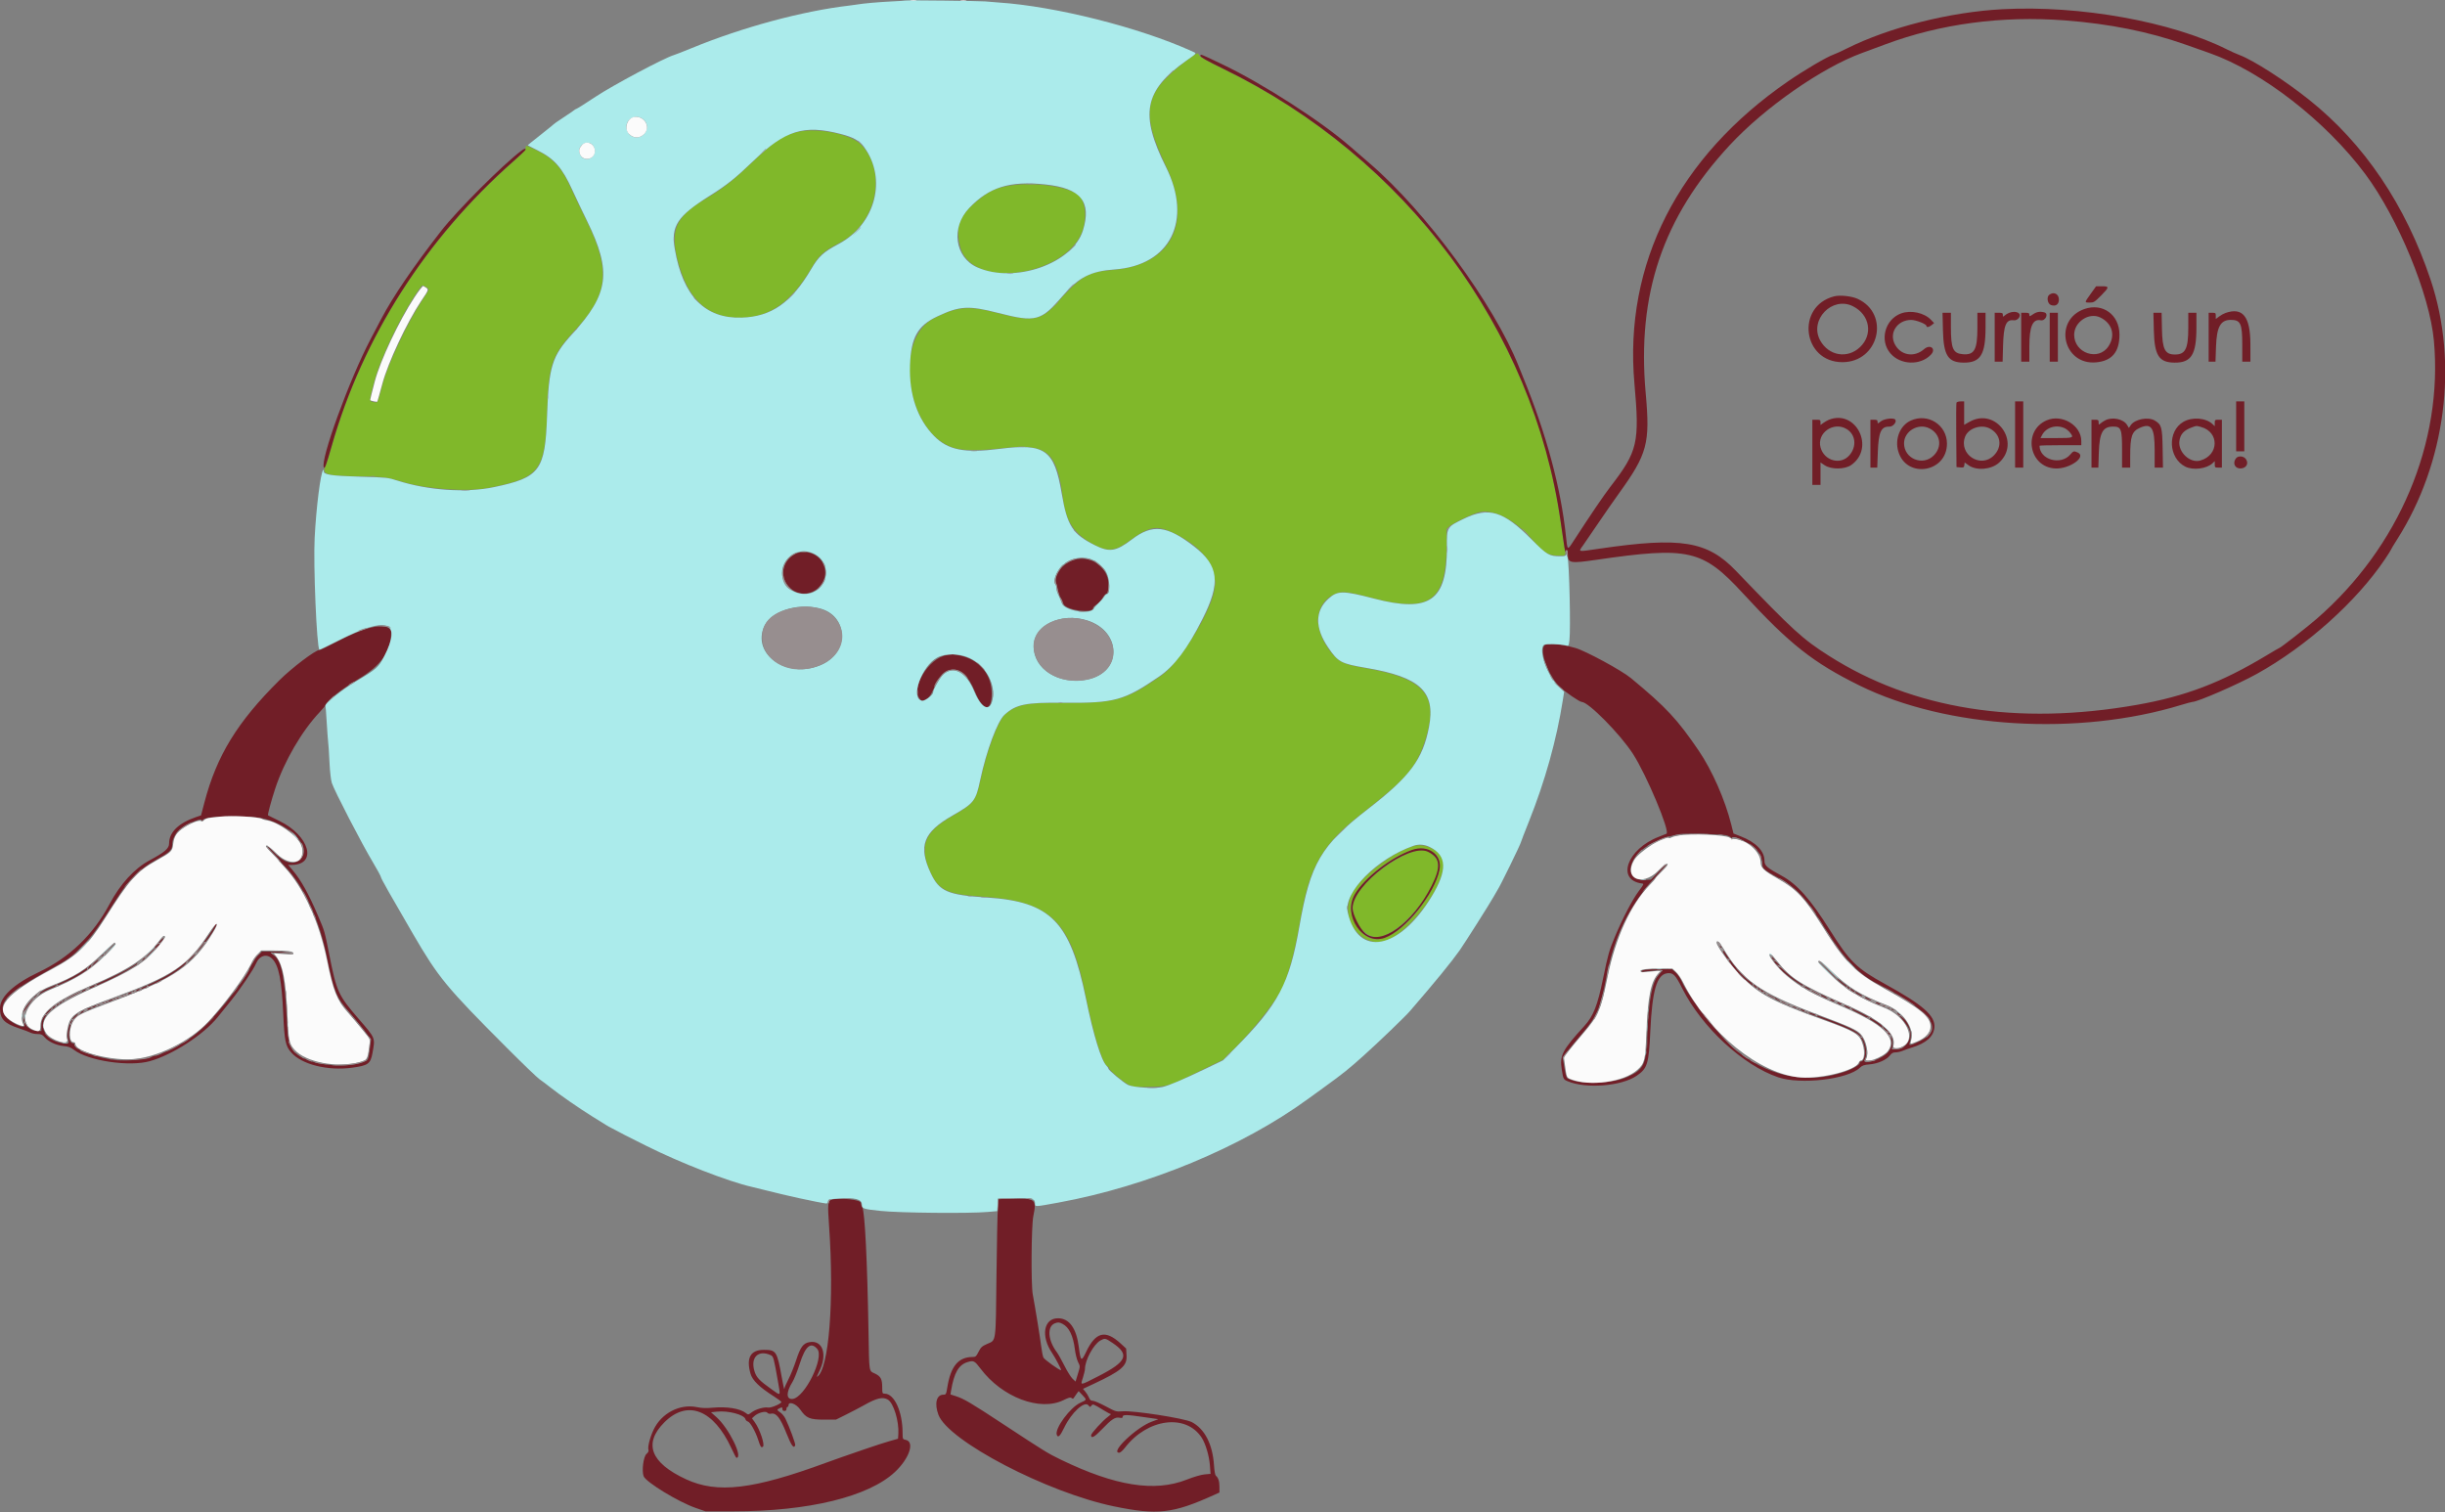 <svg id="svg" version="1.1" xmlns="http://www.w3.org/2000/svg" xmlns:xlink="http://www.w3.org/1999/xlink" width="400" height="247.362" viewBox="0, 0, 400,247.362"><rect x="0" y="0" width="400" height="247.362" fill="#808080" stroke="none"/><g id="svgg"><path id="path0" d="M193.917 10.072 C 187.139 15.198,186.557 18.349,190.756 27.167 C 195.196 36.490,191.675 43.377,182.069 44.161 C 177.929 44.499,176.876 45.132,172.709 49.791 C 170.346 52.432,168.804 52.672,163.333 51.247 C 158.481 49.983,156.704 50.119,152.842 52.050 C 146.127 55.407,148.215 70.503,155.763 73.182 C 157.302 73.728,159.906 73.778,163.833 73.336 C 171.348 72.490,172.883 73.745,173.915 81.583 C 174.392 85.203,175.614 87.150,178.442 88.800 C 181.044 90.318,182.311 90.271,184.629 88.570 C 188.055 86.057,189.248 85.848,192.126 87.259 C 197.133 89.715,199.365 92.986,198.613 96.768 C 197.857 100.571,192.903 108.491,190.022 110.503 C 184.206 114.563,182.568 115.035,174.500 114.975 C 167.995 114.927,166.433 115.215,164.486 116.819 C 163.341 117.763,161.517 122.579,160.420 127.554 C 159.643 131.079,159.316 131.494,155.672 133.579 C 151.409 136.019,150.431 138.262,151.963 142.083 C 153.356 145.559,154.709 146.284,160.500 146.662 C 171.896 147.404,175.167 150.547,177.674 163.167 C 178.906 169.371,180.527 174.500,181.254 174.500 C 181.369 174.500,181.453 174.606,181.440 174.736 C 181.406 175.082,184.054 177.263,184.901 177.586 C 185.496 177.814,186.093 177.853,188.189 177.802 C 191.165 177.730,191.023 177.777,196.863 174.931 L 200.144 173.333 201.947 171.536 C 205.466 168.030,209.296 163.078,210.054 161.054 C 211.204 157.986,211.897 155.230,212.751 150.333 C 214.270 141.630,216.318 138.136,222.911 133.000 C 230.201 127.322,231.778 125.469,233.223 120.888 C 235.455 113.812,233.101 111.007,223.521 109.331 C 220.069 108.727,219.250 108.410,218.238 107.284 C 214.776 103.434,214.782 98.939,218.252 97.242 C 219.481 96.640,220.278 96.717,224.605 97.854 C 233.922 100.302,236.642 98.317,236.661 89.056 L 236.667 86.530 237.208 86.070 C 237.957 85.434,241.281 83.887,242.190 83.750 C 244.714 83.372,247.939 85.120,250.834 88.437 C 252.575 90.431,253.318 90.879,254.927 90.902 C 256.242 90.921,256.204 90.977,255.925 89.406 C 255.796 88.679,255.566 87.146,255.413 86.000 C 251.185 54.308,230.150 25.870,200.117 11.248 C 197.458 9.953,196.306 9.307,196.182 9.042 C 195.943 8.529,195.980 8.512,193.917 10.072 M130.522 21.579 C 128.082 22.135,126.725 23.060,122.620 26.967 C 119.729 29.718,118.309 30.813,115.231 32.667 C 110.373 35.592,109.492 37.853,111.076 43.333 C 112.847 49.465,116.218 52.209,121.667 51.957 C 126.154 51.749,129.566 49.255,132.752 43.854 C 134.007 41.728,134.679 41.126,137.379 39.714 C 143.347 36.593,145.201 28.378,140.979 23.759 C 139.354 21.981,133.820 20.827,130.522 21.579 M86.000 24.225 C 86.000 24.516,85.496 25.060,84.042 26.342 C 69.674 39.002,59.333 55.201,54.256 73.000 C 53.824 74.512,53.360 75.997,53.225 76.298 C 52.626 77.629,53.378 77.850,58.757 77.924 C 62.745 77.980,63.164 78.035,66.023 78.884 C 69.879 80.029,76.440 80.486,79.806 79.843 C 88.298 78.221,89.189 77.086,89.502 67.500 C 89.763 59.532,90.232 58.162,94.143 53.941 C 99.568 48.088,99.951 44.182,95.903 35.999 C 95.019 34.212,93.902 31.875,93.422 30.805 C 91.869 27.349,90.493 25.863,87.559 24.475 C 85.958 23.719,86.000 23.725,86.000 24.225 M165.333 30.350 C 163.016 30.716,161.942 31.193,160.105 32.671 C 156.992 35.175,156.260 37.020,157.074 40.307 C 158.935 47.822,175.657 44.991,177.342 36.877 C 177.817 34.585,177.350 32.514,176.184 31.742 C 174.205 30.432,169.023 29.768,165.333 30.350 M69.683 46.953 C 70.309 47.323,70.346 47.196,69.020 49.208 C 66.675 52.766,63.495 59.514,62.601 62.828 C 61.694 66.192,61.843 65.903,61.091 65.762 C 60.348 65.623,60.343 65.729,61.255 62.334 C 62.312 58.397,65.786 51.235,68.469 47.458 C 69.114 46.551,69.048 46.578,69.683 46.953 M231.333 138.398 C 227.705 139.444,222.557 143.432,221.115 146.316 C 219.134 150.275,222.622 155.102,226.607 153.919 C 230.625 152.726,236.738 144.347,236.094 140.914 C 235.777 139.224,233.198 137.861,231.333 138.398 M233.809 139.072 C 235.897 140.158,236.076 141.661,234.505 144.917 C 232.186 149.720,228.001 153.632,225.151 153.659 C 223.001 153.680,220.816 150.721,221.035 148.085 C 221.363 144.126,230.768 137.490,233.809 139.072 M230.962 139.403 C 227.214 140.726,222.574 144.603,221.500 147.310 C 220.628 149.508,222.742 153.138,224.988 153.300 C 229.243 153.608,237.239 143.015,234.826 140.267 C 233.736 139.025,232.693 138.792,230.962 139.403 " stroke="none" fill="#80b82a" fill-rule="evenodd"></path><path id="path1" d="M327.667 1.503 C 319.012 1.954,309.053 4.467,302.087 7.958 C 301.264 8.371,300.297 8.812,299.939 8.938 C 298.822 9.332,295.195 11.467,292.547 13.289 C 274.551 25.671,265.648 43.175,267.392 62.750 C 268.255 72.442,267.935 73.821,263.479 79.602 C 262.368 81.044,260.219 84.211,257.307 88.698 C 256.432 90.046,256.429 90.044,256.190 87.750 C 255.363 79.822,252.983 70.987,249.161 61.667 C 248.954 61.163,248.637 60.375,248.456 59.917 C 244.490 49.878,233.270 34.602,224.083 26.733 C 223.075 25.869,221.688 24.669,221.000 24.065 C 216.245 19.892,206.623 13.697,199.945 10.511 C 196.306 8.775,196.405 8.813,196.383 9.144 C 196.371 9.340,197.421 9.931,200.122 11.248 C 229.996 25.810,250.822 53.789,255.330 85.417 C 255.965 89.876,256.055 90.416,256.125 90.208 C 256.282 89.739,256.500 90.048,256.500 90.741 C 256.500 92.133,256.892 92.205,261.133 91.588 C 276.284 89.384,278.546 89.901,285.156 97.083 C 292.795 105.383,296.625 108.408,304.250 112.165 C 318.478 119.175,340.041 120.470,356.852 115.324 C 357.733 115.054,358.552 114.833,358.672 114.833 C 359.522 114.833,366.126 111.960,369.216 110.245 C 377.338 105.738,385.512 98.423,390.176 91.486 C 390.721 90.676,391.167 89.970,391.167 89.917 C 391.167 89.864,391.619 89.110,392.173 88.240 C 400.112 75.765,402.222 59.459,397.661 45.818 C 393.566 33.565,386.769 23.491,377.750 16.306 C 373.793 13.153,368.660 9.856,366.377 9.000 C 365.897 8.820,364.997 8.418,364.377 8.107 C 355.272 3.536,340.308 0.844,327.667 1.503 M337.842 3.338 C 345.119 3.895,351.565 5.187,357.481 7.274 C 358.912 7.779,360.709 8.412,361.473 8.680 C 370.030 11.683,380.483 19.798,386.936 28.448 C 392.322 35.668,397.494 48.207,398.181 55.709 C 399.709 72.401,392.494 89.529,379.000 101.245 C 377.495 102.552,373.078 106.000,372.909 106.000 C 372.865 106.000,371.896 106.562,370.756 107.250 C 363.427 111.666,357.495 113.926,349.583 115.315 C 330.011 118.752,312.952 116.035,299.215 107.291 C 294.869 104.524,293.449 103.227,284.000 93.389 C 279.308 88.505,275.039 87.809,261.696 89.757 C 257.967 90.302,258.192 90.348,258.996 89.208 C 259.367 88.681,260.509 87.013,261.531 85.500 C 262.554 83.987,264.041 81.850,264.834 80.750 C 269.519 74.258,269.976 72.550,269.235 64.333 C 267.775 48.145,272.028 35.575,282.958 23.775 C 288.681 17.597,298.057 11.060,304.628 8.667 C 305.337 8.408,307.042 7.777,308.417 7.264 C 317.445 3.895,327.529 2.549,337.842 3.338 M85.232 24.708 C 82.289 26.917,74.812 34.395,72.198 37.746 C 67.696 43.517,64.249 48.576,62.366 52.179 C 62.011 52.860,61.226 54.354,60.622 55.500 C 57.136 62.116,52.312 75.387,52.993 76.488 C 53.139 76.725,53.378 76.065,54.254 73.000 C 59.349 55.175,69.674 39.002,84.042 26.342 C 85.119 25.393,86.000 24.553,86.000 24.475 C 86.000 24.240,85.758 24.313,85.232 24.708 M342.042 48.063 C 340.988 49.538,340.992 49.500,341.879 49.500 C 342.538 49.500,342.677 49.415,343.713 48.371 C 345.101 46.972,345.116 46.833,343.875 46.836 L 342.917 46.839 342.042 48.063 M335.270 48.215 C 334.782 48.571,334.960 49.701,335.535 49.902 C 336.306 50.171,336.833 49.809,336.833 49.009 C 336.833 48.093,336.009 47.674,335.270 48.215 M300.064 48.481 C 293.744 50.118,294.891 59.250,301.417 59.250 C 307.394 59.250,309.285 51.353,303.898 48.887 C 302.923 48.440,301.004 48.237,300.064 48.481 M303.132 50.097 C 305.899 51.476,306.468 54.714,304.306 56.782 C 302.252 58.748,299.157 58.222,297.769 55.673 C 295.954 52.338,299.737 48.405,303.132 50.097 M340.980 50.563 C 335.860 52.393,337.524 59.784,342.942 59.278 C 345.523 59.037,346.743 57.585,346.745 54.750 C 346.749 51.493,343.989 49.488,340.980 50.563 M311.014 51.275 C 308.372 52.248,307.452 55.688,309.267 57.808 C 310.910 59.727,314.178 59.834,315.897 58.025 C 316.809 57.064,315.779 56.241,314.771 57.126 C 313.162 58.539,310.927 58.151,309.980 56.294 C 309.020 54.412,310.424 52.345,312.667 52.339 C 313.454 52.336,315.167 53.013,315.167 53.326 C 315.167 53.602,315.594 53.529,316.023 53.180 L 316.417 52.859 315.917 52.331 C 314.808 51.160,312.613 50.687,311.014 51.275 M328.670 51.186 C 328.443 51.277,328.124 51.471,327.962 51.618 C 327.688 51.866,327.667 51.859,327.667 51.526 C 327.667 51.218,327.572 51.167,327.000 51.167 L 326.333 51.167 326.333 55.167 L 326.333 59.167 326.980 59.167 L 327.627 59.167 327.698 56.542 C 327.789 53.204,328.199 52.225,329.431 52.398 C 330.137 52.497,330.757 51.600,330.243 51.224 C 329.888 50.965,329.262 50.950,328.670 51.186 M332.607 51.412 C 332.031 51.802,332.000 51.806,332.000 51.495 C 332.000 51.223,331.885 51.167,331.333 51.167 L 330.667 51.167 330.667 55.167 L 330.667 59.167 331.333 59.167 L 332.000 59.167 332.000 56.661 C 332.000 53.401,332.551 52.135,333.858 52.397 C 334.631 52.551,335.210 51.306,334.458 51.105 C 333.744 50.914,333.210 51.002,332.607 51.412 M364.083 51.201 C 363.808 51.297,363.340 51.558,363.042 51.780 L 362.500 52.184 362.500 51.675 C 362.500 51.205,362.456 51.167,361.917 51.167 L 361.333 51.167 361.333 55.167 L 361.333 59.167 361.892 59.167 L 362.452 59.167 362.540 56.673 C 362.654 53.466,363.282 52.333,364.950 52.333 C 366.564 52.333,366.833 52.917,366.833 56.425 L 366.833 59.167 367.500 59.167 L 368.167 59.167 368.163 56.292 C 368.157 51.782,366.902 50.216,364.083 51.201 M317.865 54.042 C 317.964 58.160,318.695 59.301,321.250 59.325 C 324.002 59.351,324.833 58.017,324.833 53.575 L 324.833 51.167 324.167 51.167 L 323.500 51.167 323.500 53.672 C 323.500 57.212,323.000 58.112,321.120 57.950 C 319.509 57.811,319.169 57.044,319.168 53.542 L 319.167 51.167 318.481 51.167 L 317.796 51.167 317.865 54.042 M335.333 55.167 L 335.333 59.167 336.000 59.167 L 336.667 59.167 336.667 55.167 L 336.667 51.167 336.000 51.167 L 335.333 51.167 335.333 55.167 M352.365 54.042 C 352.464 58.160,353.195 59.301,355.750 59.325 C 358.502 59.351,359.333 58.017,359.333 53.575 L 359.333 51.167 358.667 51.167 L 358.000 51.167 358.000 53.672 C 358.000 57.053,357.526 58.000,355.833 57.998 C 354.190 57.997,353.762 57.173,353.694 53.875 L 353.638 51.167 352.967 51.167 L 352.296 51.167 352.365 54.042 M343.581 51.927 C 345.558 52.865,346.133 54.859,344.943 56.657 C 343.304 59.134,339.333 57.796,339.333 54.766 C 339.333 52.670,341.747 51.056,343.581 51.927 M320.076 65.877 C 320.031 65.992,320.015 68.411,320.039 71.252 L 320.083 76.417 320.696 76.468 C 321.246 76.513,321.315 76.474,321.363 76.090 L 321.417 75.660 322.060 76.119 C 323.350 77.041,325.776 76.836,327.034 75.700 C 330.717 72.373,326.543 66.563,322.222 69.001 L 321.333 69.503 321.333 67.585 L 321.333 65.667 320.745 65.667 C 320.421 65.667,320.120 65.761,320.076 65.877 M329.667 71.083 L 329.667 76.500 330.333 76.500 L 331.000 76.500 331.000 71.083 L 331.000 65.667 330.333 65.667 L 329.667 65.667 329.667 71.083 M365.833 69.750 L 365.833 73.833 366.500 73.833 L 367.167 73.833 367.167 69.750 L 367.167 65.667 366.500 65.667 L 365.833 65.667 365.833 69.750 M299.191 68.678 C 298.975 68.765,298.581 68.990,298.316 69.179 L 297.833 69.523 297.833 69.095 C 297.833 68.706,297.771 68.667,297.167 68.667 L 296.500 68.667 296.500 74.000 L 296.500 79.333 297.167 79.333 L 297.833 79.333 297.833 77.498 L 297.833 75.662 298.529 76.123 C 299.600 76.831,301.818 76.808,302.856 76.079 C 306.825 73.289,303.656 66.890,299.191 68.678 M307.708 68.931 C 307.187 69.342,307.167 69.345,307.167 69.012 C 307.167 68.728,307.062 68.667,306.583 68.667 L 306.000 68.667 306.000 72.583 L 306.000 76.500 306.558 76.500 L 307.116 76.500 307.210 73.937 C 307.329 70.676,307.748 69.751,309.083 69.801 C 309.676 69.824,310.334 69.072,310.080 68.662 C 309.860 68.305,308.274 68.485,307.708 68.931 M312.583 68.815 C 310.842 69.618,309.961 71.808,310.557 73.846 C 311.882 78.372,318.521 77.320,318.521 72.583 C 318.521 69.507,315.390 67.520,312.583 68.815 M334.833 68.765 C 330.861 70.483,331.943 76.461,336.260 76.642 C 338.607 76.740,341.427 74.719,339.909 74.027 C 339.298 73.749,339.193 73.776,338.719 74.339 C 337.155 76.199,333.667 75.220,333.667 72.922 C 333.667 72.873,335.204 72.833,337.083 72.833 L 340.500 72.833 340.500 72.161 C 340.500 69.581,337.334 67.684,334.833 68.765 M344.417 68.763 C 344.142 68.906,343.786 69.142,343.625 69.287 C 343.354 69.533,343.333 69.520,343.333 69.109 C 343.333 68.715,343.270 68.667,342.750 68.667 L 342.167 68.667 342.167 72.583 L 342.167 76.500 342.727 76.500 L 343.288 76.500 343.367 74.042 C 343.473 70.767,344.013 69.788,345.713 69.788 C 347.020 69.788,347.167 70.172,347.167 73.593 L 347.167 76.500 347.833 76.500 L 348.500 76.500 348.500 74.606 C 348.500 71.374,348.776 70.570,350.083 69.989 C 351.966 69.153,352.500 69.952,352.500 73.606 L 352.500 76.500 353.180 76.500 L 353.859 76.500 353.805 73.375 C 353.744 69.907,353.628 69.481,352.564 68.822 C 351.457 68.136,349.236 68.564,348.563 69.592 L 348.287 70.012 347.984 69.514 C 347.396 68.547,345.569 68.162,344.417 68.763 M357.216 69.001 C 354.555 70.527,354.727 74.919,357.503 76.335 C 358.754 76.973,360.992 76.702,361.956 75.796 L 362.333 75.442 362.333 75.971 C 362.333 76.464,362.373 76.500,362.917 76.500 L 363.500 76.500 363.500 72.583 L 363.500 68.667 362.917 68.667 C 362.373 68.667,362.333 68.702,362.333 69.196 L 362.333 69.725 361.956 69.370 C 360.872 68.352,358.649 68.178,357.216 69.001 M302.108 70.190 C 303.587 71.081,303.799 73.035,302.571 74.469 C 301.149 76.131,298.452 75.415,297.844 73.213 C 297.191 70.847,299.950 68.890,302.108 70.190 M315.667 70.087 C 317.468 71.008,317.790 73.082,316.355 74.517 C 314.565 76.307,311.500 75.049,311.500 72.525 C 311.500 70.526,313.844 69.154,315.667 70.087 M325.500 70.087 C 327.335 71.025,327.648 73.058,326.184 74.522 C 324.008 76.698,320.393 74.328,321.490 71.444 C 322.012 70.069,324.091 69.366,325.500 70.087 M337.855 70.094 C 338.102 70.222,338.461 70.526,338.652 70.769 C 339.328 71.629,339.234 71.667,336.412 71.667 L 333.825 71.667 334.077 71.180 C 334.747 69.884,336.483 69.385,337.855 70.094 M360.083 69.851 C 363.114 70.678,363.038 74.462,359.973 75.341 C 358.286 75.825,356.303 73.973,356.549 72.141 C 356.699 71.024,357.299 70.378,358.627 69.904 C 359.396 69.629,359.287 69.633,360.083 69.851 M365.766 75.028 C 365.201 75.835,365.677 76.715,366.636 76.634 C 367.471 76.564,367.876 75.892,367.495 75.208 C 367.143 74.576,366.155 74.473,365.766 75.028 M129.933 90.711 C 127.620 92.034,127.510 95.126,129.724 96.562 C 132.567 98.405,136.106 95.328,134.685 92.250 C 133.888 90.523,131.572 89.773,129.933 90.711 M175.555 91.642 C 173.875 92.223,172.459 93.974,172.739 95.125 C 172.801 95.377,172.908 95.883,172.976 96.250 C 173.082 96.814,173.411 97.648,173.996 98.833 C 174.510 99.875,178.825 100.427,178.835 99.452 C 178.837 99.341,179.096 99.083,179.412 98.878 C 179.728 98.673,180.159 98.205,180.368 97.837 C 180.578 97.470,180.835 97.169,180.939 97.168 C 181.043 97.167,181.173 96.998,181.228 96.792 C 182.114 93.488,178.833 90.509,175.555 91.642 M60.360 102.761 C 58.930 103.146,57.123 103.921,54.746 105.169 C 53.526 105.809,52.405 106.333,52.256 106.333 C 51.613 106.333,47.752 109.255,45.697 111.297 C 38.816 118.132,35.461 123.603,33.445 131.277 L 32.888 133.395 32.069 133.673 C 29.225 134.640,27.667 136.160,27.667 137.965 C 27.667 138.805,26.977 139.406,24.471 140.750 C 21.996 142.077,19.684 144.605,17.916 147.917 C 15.226 152.957,11.362 156.663,6.283 159.073 C 2.254 160.985,-0.000 163.084,0.000 164.925 C 0.000 166.714,0.671 167.422,3.145 168.244 C 3.913 168.499,4.738 168.810,4.979 168.936 C 5.220 169.062,5.740 169.165,6.136 169.166 C 6.732 169.166,6.928 169.253,7.282 169.675 C 7.896 170.404,9.219 171.021,10.397 171.128 C 11.188 171.200,11.549 171.333,12.110 171.762 C 14.458 173.554,21.124 174.548,24.500 173.608 C 28.215 172.575,33.271 169.300,35.601 166.417 C 36.045 165.867,37.044 164.629,37.820 163.667 C 39.329 161.794,41.479 158.606,41.881 157.643 C 42.447 156.289,43.681 155.948,44.577 156.898 C 45.620 158.005,46.090 160.391,46.336 165.833 C 46.539 170.326,46.703 171.115,47.657 172.199 C 49.376 174.152,53.603 175.208,57.583 174.677 C 60.227 174.325,60.619 174.043,60.939 172.258 C 61.390 169.738,61.460 169.909,58.667 166.677 C 55.348 162.836,55.072 162.238,53.900 156.337 C 53.092 152.268,53.128 152.394,52.035 149.833 C 50.495 146.225,49.245 143.980,47.883 142.375 L 47.141 141.500 47.695 141.499 C 51.988 141.492,50.650 136.694,45.686 134.296 C 44.713 133.826,43.884 133.416,43.845 133.385 C 43.748 133.309,44.383 130.955,45.028 129.000 C 46.503 124.530,49.367 119.607,52.303 116.496 C 52.824 115.944,53.274 115.401,53.304 115.288 C 53.479 114.627,55.897 112.723,58.640 111.086 C 62.352 108.872,63.975 106.571,63.996 103.492 C 64.003 102.457,62.565 102.168,60.360 102.761 M252.646 105.608 C 251.829 106.593,253.349 110.608,255.220 112.406 C 256.064 113.217,258.424 114.833,258.764 114.833 C 259.866 114.833,265.043 120.080,267.151 123.333 C 269.355 126.735,273.242 135.981,272.642 136.395 C 272.610 136.417,272.043 136.643,271.383 136.896 C 266.196 138.885,264.353 143.997,268.627 144.536 C 268.981 144.580,268.946 144.662,268.094 145.792 C 267.080 147.136,265.460 150.239,264.192 153.262 C 263.252 155.507,263.081 156.107,262.262 160.083 C 261.341 164.549,260.675 166.235,259.189 167.860 C 255.577 171.813,255.137 172.665,255.508 175.000 C 255.753 176.547,255.775 176.591,256.462 176.886 C 259.433 178.160,265.281 177.699,267.757 175.995 C 269.522 174.781,269.741 174.068,269.986 168.750 C 270.296 162.024,271.042 159.452,272.750 159.224 C 273.713 159.095,274.098 159.482,275.208 161.690 C 278.399 168.039,285.153 174.296,290.917 176.243 C 294.566 177.476,302.250 176.584,304.255 174.694 C 304.676 174.297,304.946 174.203,305.881 174.128 C 307.209 174.022,308.672 173.372,309.204 172.651 C 309.476 172.284,309.698 172.167,310.120 172.167 C 310.427 172.167,310.956 172.047,311.297 171.901 C 311.638 171.755,312.292 171.523,312.750 171.385 C 315.109 170.676,316.341 169.581,316.465 168.081 C 316.624 166.173,314.609 164.404,308.369 160.970 C 303.732 158.417,302.636 157.345,299.372 152.167 C 296.154 147.063,294.006 144.641,291.484 143.276 C 289.083 141.977,288.667 141.615,288.667 140.826 C 288.667 139.230,287.270 137.793,284.781 136.824 L 283.600 136.364 283.231 134.891 C 282.222 130.850,280.097 126.021,277.922 122.827 C 274.391 117.643,272.625 115.750,266.825 110.940 C 265.327 109.697,259.440 106.501,257.747 106.012 C 255.484 105.357,253.016 105.162,252.646 105.608 M154.833 107.191 C 151.957 107.666,148.987 112.528,150.471 114.333 L 150.813 114.750 151.448 114.417 C 151.886 114.187,152.187 113.858,152.417 113.358 C 153.800 110.349,154.398 109.672,155.785 109.547 C 157.241 109.416,158.442 110.583,159.497 113.154 C 160.828 116.397,162.257 116.552,162.243 113.453 C 162.229 110.283,160.247 107.924,157.024 107.240 C 156.415 107.111,155.879 107.013,155.833 107.022 C 155.787 107.032,155.337 107.107,154.833 107.191 M43.387 133.981 C 47.741 135.142,50.885 138.569,49.292 140.416 C 48.284 141.585,46.735 141.328,45.147 139.730 C 44.475 139.054,43.850 138.500,43.759 138.500 C 43.667 138.500,44.097 139.008,44.713 139.629 C 45.329 140.250,45.833 140.798,45.833 140.847 C 45.833 140.896,46.197 141.314,46.642 141.776 C 49.716 144.965,52.231 150.416,53.483 156.603 C 54.601 162.126,55.037 163.204,57.123 165.601 C 57.850 166.436,58.954 167.771,59.576 168.568 L 60.708 170.018 60.517 171.504 C 60.274 173.404,60.264 173.425,59.488 173.735 C 57.263 174.626,52.799 174.455,50.250 173.383 C 47.726 172.322,47.154 171.328,46.974 167.688 C 46.572 159.601,46.115 157.268,44.715 156.174 L 44.250 155.811 46.083 155.883 C 47.265 155.929,47.680 155.907,47.250 155.820 C 46.883 155.746,45.744 155.682,44.718 155.676 L 42.852 155.667 42.277 156.208 C 41.961 156.506,41.425 157.313,41.086 158.000 C 39.456 161.300,34.528 167.287,31.675 169.433 C 27.332 172.700,22.432 174.062,17.875 173.268 C 14.873 172.746,12.167 171.627,12.167 170.908 C 12.167 170.775,12.050 170.667,11.908 170.667 C 11.412 170.667,11.126 169.582,11.344 168.526 C 11.831 166.162,12.257 165.888,19.667 163.172 C 26.147 160.797,28.821 159.331,31.408 156.737 C 33.173 154.967,35.862 151.167,35.349 151.167 C 35.249 151.167,35.167 151.227,35.167 151.300 C 35.167 151.775,32.611 155.267,31.357 156.506 C 28.635 159.194,25.790 160.731,18.583 163.404 C 13.635 165.239,12.612 165.720,11.967 166.517 C 11.323 167.313,10.884 169.137,11.137 169.961 C 11.378 170.748,11.268 170.833,10.224 170.664 C 6.994 170.141,5.953 167.372,8.235 165.369 C 9.831 163.968,11.648 162.972,15.758 161.248 C 21.319 158.914,25.366 156.098,26.676 153.649 C 26.999 153.046,26.683 153.340,25.654 154.599 C 23.622 157.085,21.592 158.426,16.284 160.785 C 8.715 164.149,6.769 165.596,6.769 167.861 L 6.769 168.667 6.144 168.667 C 5.007 168.667,4.215 167.976,3.945 166.750 C 3.878 166.444,3.870 166.446,3.853 166.781 C 3.842 166.981,3.906 167.337,3.996 167.572 C 4.426 168.704,1.329 167.194,0.697 165.964 C -0.312 163.997,1.359 162.327,7.917 158.751 C 11.230 156.944,11.731 156.578,13.722 154.504 C 15.263 152.898,15.997 151.872,19.408 146.555 C 21.090 143.934,23.042 142.041,25.398 140.747 C 27.723 139.470,28.166 139.068,28.170 138.225 C 28.179 136.782,29.235 135.488,31.078 134.663 C 32.375 134.083,33.000 133.931,33.000 134.195 C 33.000 134.311,33.088 134.278,33.208 134.117 C 33.724 133.424,40.937 133.328,43.387 133.981 M282.399 136.645 C 282.757 136.735,283.103 136.898,283.170 137.006 C 283.253 137.139,283.326 137.146,283.400 137.027 C 283.537 136.806,284.482 137.127,285.859 137.861 C 287.472 138.720,288.330 139.965,288.332 141.450 C 288.334 142.101,288.731 142.425,291.083 143.688 C 293.351 144.906,295.280 146.806,297.100 149.615 C 297.824 150.732,298.992 152.532,299.694 153.615 C 301.938 157.073,304.356 159.505,306.782 160.745 C 316.065 165.489,318.250 168.337,314.119 170.314 C 312.533 171.073,312.257 171.126,312.408 170.644 C 313.176 168.183,311.591 165.818,308.290 164.496 C 304.247 162.878,302.152 161.583,299.454 159.036 L 297.583 157.271 299.417 159.143 C 301.928 161.707,303.975 162.969,308.625 164.823 C 310.053 165.392,310.835 166.092,312.078 167.917 C 313.136 169.471,312.021 171.667,310.173 171.667 L 309.532 171.667 309.621 171.004 C 309.918 168.783,307.690 167.012,300.870 164.051 C 295.163 161.574,292.879 160.102,290.788 157.554 C 289.788 156.336,289.513 156.074,289.814 156.625 C 291.216 159.192,294.541 161.514,300.500 164.086 C 308.348 167.474,310.774 169.791,308.899 172.109 C 307.972 173.255,304.663 174.372,305.082 173.398 C 305.534 172.348,305.267 170.585,304.495 169.519 C 303.851 168.631,302.383 167.936,297.250 166.089 C 288.847 163.065,285.455 160.785,282.371 156.087 C 281.049 154.074,280.758 153.737,281.504 155.083 C 284.481 160.454,287.613 162.676,297.408 166.365 C 303.501 168.659,304.042 168.943,304.665 170.164 C 305.360 171.525,305.199 173.667,304.403 173.667 C 304.262 173.667,304.190 173.737,304.243 173.822 C 304.421 174.110,303.172 174.874,301.730 175.359 C 295.871 177.327,290.007 176.297,284.740 172.373 C 281.828 170.204,276.513 163.650,275.110 160.500 C 274.886 159.996,274.433 159.347,274.104 159.058 L 273.506 158.533 271.167 158.569 C 269.517 158.594,268.768 158.667,268.623 158.819 C 268.455 158.994,268.573 159.016,269.250 158.937 C 272.437 158.568,272.245 158.527,271.421 159.400 C 270.286 160.604,269.724 163.508,269.510 169.263 C 269.330 174.138,268.944 174.957,266.252 176.178 C 263.621 177.371,258.084 177.478,256.381 176.370 C 256.270 176.297,256.060 175.502,255.915 174.602 L 255.652 172.966 256.320 172.108 C 256.687 171.636,257.780 170.324,258.750 169.192 C 261.300 166.213,261.770 165.117,262.838 159.663 C 264.130 153.065,266.598 148.069,270.804 143.533 C 271.850 142.406,272.670 141.448,272.627 141.405 C 272.584 141.362,271.998 141.907,271.324 142.616 L 270.099 143.905 269.091 143.959 C 266.766 144.085,266.046 142.363,267.525 140.214 C 268.722 138.474,271.692 136.958,274.917 136.441 C 275.750 136.308,281.705 136.470,282.399 136.645 M230.967 139.060 C 227.547 140.291,223.273 143.598,221.679 146.247 C 219.582 149.733,222.954 154.709,226.544 153.428 C 229.864 152.244,234.722 146.211,235.496 142.311 C 235.994 139.801,233.628 138.103,230.967 139.060 M233.607 139.345 C 235.644 140.331,235.798 141.759,234.208 144.916 C 231.115 151.059,225.953 154.783,223.378 152.729 C 222.528 152.051,221.278 149.584,221.278 148.585 C 221.278 144.748,230.497 137.839,233.607 139.345 M16.917 156.102 C 14.308 158.605,11.984 160.033,7.860 161.666 C 6.180 162.331,3.833 164.601,3.833 165.561 C 3.833 165.655,4.045 165.398,4.304 164.991 C 5.496 163.116,6.219 162.563,8.992 161.406 C 13.036 159.718,14.596 158.694,17.330 155.931 C 19.422 153.816,19.205 153.906,16.917 156.102 M165.232 196.117 L 163.380 196.177 163.255 197.547 C 163.187 198.300,163.082 203.342,163.022 208.750 C 162.898 219.905,162.994 219.203,161.502 219.862 C 160.652 220.238,160.470 220.405,160.093 221.147 C 159.707 221.909,159.603 222.000,159.121 222.000 C 156.793 222.000,155.540 223.500,154.980 226.958 C 154.794 228.109,154.763 228.167,154.338 228.167 C 153.203 228.167,152.844 229.619,153.525 231.452 C 155.113 235.728,171.322 244.184,182.250 246.438 C 189.349 247.902,191.881 247.617,198.542 244.604 L 199.500 244.171 199.500 243.241 C 199.500 242.328,199.312 241.747,198.909 241.417 C 198.791 241.320,198.666 240.617,198.611 239.750 C 198.391 236.277,197.078 233.727,194.952 232.642 C 193.755 232.032,185.462 230.741,183.667 230.886 C 182.606 230.972,182.548 230.955,180.892 230.070 C 179.962 229.573,179.014 229.167,178.787 229.167 C 178.481 229.167,178.318 229.031,178.157 228.645 C 178.039 228.357,177.769 227.918,177.558 227.668 L 177.176 227.213 178.880 226.416 C 183.444 224.280,184.397 223.466,184.302 221.784 L 184.236 220.618 183.350 219.803 C 180.833 217.488,179.235 217.889,177.658 221.232 C 176.916 222.804,176.785 222.713,176.501 220.427 C 176.113 217.303,174.938 215.667,173.084 215.667 C 170.731 215.667,170.242 218.613,172.136 221.374 C 172.669 222.152,173.719 224.167,173.591 224.167 C 173.281 224.167,170.850 222.419,170.699 222.087 C 170.595 221.860,170.430 221.016,170.333 220.212 C 170.171 218.878,169.412 214.209,168.957 211.750 C 168.658 210.131,168.725 200.543,169.047 198.982 C 169.631 196.149,169.406 195.980,165.232 196.117 M136.000 196.274 C 135.434 196.430,135.383 197.011,135.632 200.514 C 136.502 212.780,135.612 224.047,133.680 225.242 C 133.592 225.296,133.741 224.907,134.011 224.378 C 135.427 221.603,134.605 219.162,132.394 219.577 C 131.399 219.763,130.950 220.379,130.256 222.506 C 129.914 223.557,129.341 224.973,128.984 225.653 C 128.626 226.333,128.326 227.045,128.318 227.236 C 128.309 227.427,128.122 226.587,127.903 225.370 C 127.118 221.023,126.996 220.834,124.950 220.834 C 122.785 220.833,122.054 222.137,122.776 224.711 C 123.087 225.822,124.237 226.941,126.625 228.457 C 127.290 228.879,127.833 229.285,127.833 229.360 C 127.833 229.642,126.120 230.366,125.665 230.275 C 125.028 230.147,123.628 230.552,122.970 231.054 C 122.414 231.478,122.413 231.478,121.998 231.155 C 121.067 230.430,118.882 230.082,116.603 230.295 C 115.527 230.396,114.821 230.372,114.020 230.207 C 111.214 229.629,108.216 231.187,106.930 233.892 C 106.325 235.165,105.921 236.767,106.093 237.216 C 106.161 237.392,106.043 237.623,105.759 237.869 C 105.262 238.300,104.965 240.657,105.300 241.510 C 105.681 242.480,110.989 245.717,113.791 246.687 L 115.417 247.250 120.000 247.250 C 132.288 247.250,142.081 244.864,146.409 240.816 C 148.770 238.608,149.689 235.863,148.169 235.559 C 147.672 235.459,147.667 235.447,147.661 234.354 C 147.643 230.894,146.306 228.000,144.725 228.000 C 144.356 228.000,144.333 227.940,144.331 226.958 C 144.328 225.610,144.091 225.167,143.127 224.706 C 142.136 224.232,142.207 224.696,142.089 217.917 C 141.887 206.247,141.496 198.350,141.081 197.554 C 140.946 197.295,140.835 196.950,140.834 196.788 C 140.833 196.264,137.371 195.896,136.000 196.274 M173.833 216.583 C 174.899 217.135,175.573 218.526,175.850 220.750 C 175.941 221.483,176.163 222.388,176.341 222.761 C 176.739 223.589,176.741 223.454,176.313 224.861 L 175.960 226.024 175.464 225.554 C 175.191 225.295,174.592 224.333,174.133 223.417 C 173.673 222.500,173.115 221.507,172.892 221.211 C 171.431 219.268,171.272 217.018,172.559 216.499 C 173.078 216.289,173.293 216.304,173.833 216.583 M181.978 219.679 C 184.863 221.605,184.381 222.751,179.681 225.149 C 176.576 226.733,176.748 226.719,177.173 225.353 C 177.353 224.776,177.500 224.150,177.500 223.961 C 177.500 222.519,178.927 219.895,180.040 219.292 C 180.771 218.895,180.820 218.905,181.978 219.679 M133.708 220.692 C 134.896 222.096,131.635 228.674,129.657 228.863 C 128.596 228.964,128.596 227.744,129.656 226.073 C 129.916 225.664,130.455 224.305,130.855 223.054 C 131.766 220.201,132.664 219.458,133.708 220.692 M126.091 221.701 C 126.528 221.900,126.594 222.138,127.257 225.917 C 127.715 228.524,127.805 228.406,126.218 227.277 C 124.187 225.831,123.725 225.334,123.410 224.253 C 122.765 222.034,124.079 220.784,126.091 221.701 M160.422 223.916 C 163.950 228.604,170.162 230.953,174.001 229.052 C 174.850 228.631,175.123 228.561,175.311 228.717 C 175.499 228.874,175.587 228.850,175.733 228.604 C 175.834 228.433,176.041 228.135,176.192 227.940 L 176.468 227.586 177.067 228.222 C 177.825 229.025,177.829 229.010,176.789 229.466 C 175.096 230.208,172.501 233.728,172.893 234.749 C 173.097 235.279,173.442 234.936,174.114 233.536 C 175.295 231.075,177.452 229.108,178.078 229.920 C 178.316 230.228,178.348 230.231,178.554 229.967 C 178.803 229.647,178.816 229.652,180.574 230.727 C 181.118 231.061,181.636 231.333,181.724 231.333 C 181.811 231.333,181.588 231.547,181.227 231.809 C 180.425 232.390,178.500 234.497,178.500 234.795 C 178.500 235.404,179.056 235.104,180.259 233.846 C 181.842 232.188,182.436 231.796,183.145 231.937 C 183.558 232.020,183.667 231.985,183.667 231.771 C 183.667 231.406,184.356 231.418,187.140 231.834 C 188.363 232.017,189.413 232.168,189.473 232.170 C 189.534 232.172,189.079 232.352,188.462 232.569 C 185.945 233.458,181.498 237.699,183.125 237.660 C 183.285 237.656,183.699 237.286,184.045 236.837 C 187.734 232.052,194.029 231.234,196.598 235.205 C 197.229 236.181,197.818 238.161,197.937 239.705 L 198.045 241.116 197.064 241.209 C 196.481 241.265,195.297 241.612,194.143 242.066 C 188.879 244.137,182.448 243.111,173.500 238.771 C 171.384 237.744,170.946 237.474,164.041 232.933 C 158.813 229.494,157.697 228.836,156.371 228.409 L 155.493 228.126 155.593 227.521 C 156.085 224.577,156.838 223.272,158.299 222.831 C 159.284 222.534,159.442 222.615,160.422 223.916 M145.264 228.982 C 146.196 229.550,147.103 232.545,146.967 234.604 L 146.917 235.372 145.500 235.775 C 144.721 235.996,142.883 236.594,141.417 237.103 C 139.950 237.612,138.300 238.181,137.750 238.369 C 137.200 238.556,136.037 238.971,135.167 239.292 C 123.203 243.691,117.355 244.382,112.230 242.003 C 106.422 239.308,105.223 236.158,108.687 232.694 C 112.453 228.928,116.737 230.592,119.671 236.958 C 120.062 237.806,120.427 238.499,120.483 238.497 C 121.611 238.469,119.254 233.663,117.224 231.853 L 116.317 231.045 117.284 230.941 C 119.130 230.742,121.761 231.438,121.954 232.177 C 121.996 232.338,122.167 232.505,122.334 232.549 C 122.727 232.651,123.567 234.122,124.019 235.500 C 124.431 236.754,124.507 236.868,124.809 236.682 C 125.190 236.446,124.322 233.828,123.475 232.658 L 123.024 232.036 123.409 231.674 C 123.998 231.120,125.252 230.785,125.521 231.109 C 125.656 231.271,125.891 231.330,126.176 231.273 C 126.993 231.110,127.656 231.962,128.653 234.458 C 129.489 236.550,129.860 237.059,130.097 236.441 C 130.181 236.222,129.153 233.431,128.491 232.083 C 128.311 231.717,127.940 231.267,127.666 231.083 C 127.060 230.678,127.052 230.606,127.583 230.364 C 127.951 230.196,128.000 230.212,128.000 230.504 C 128.000 230.722,128.112 230.833,128.333 230.833 C 128.556 230.833,128.667 230.722,128.667 230.500 C 128.667 230.317,128.742 230.167,128.833 230.167 C 128.925 230.167,129.000 230.054,129.000 229.917 C 129.000 229.183,130.249 229.634,130.927 230.612 C 131.900 232.014,132.464 232.250,134.839 232.250 L 136.762 232.250 138.506 231.380 C 139.465 230.902,140.737 230.235,141.333 229.898 C 143.439 228.707,144.434 228.475,145.264 228.982 " stroke="none" fill="#711e27" fill-rule="evenodd"></path><path id="path2" d="M148.132 0.085 C 148.105 0.110,147.071 0.178,145.833 0.237 C 143.744 0.337,141.146 0.569,140.167 0.743 C 139.938 0.784,139.375 0.862,138.917 0.915 C 131.285 1.807,121.462 4.458,113.194 7.857 C 111.850 8.409,110.512 8.932,110.222 9.018 C 108.653 9.484,100.195 13.986,97.442 15.821 C 95.756 16.945,94.342 17.833,94.240 17.833 C 94.192 17.833,94.062 17.912,93.951 18.007 C 93.841 18.103,93.128 18.591,92.368 19.091 C 90.924 20.041,90.858 20.088,90.140 20.704 C 89.896 20.912,88.940 21.677,88.015 22.402 C 87.090 23.127,86.333 23.736,86.333 23.757 C 86.333 23.777,87.035 24.141,87.892 24.567 C 90.687 25.954,91.967 27.412,93.660 31.136 C 94.188 32.299,95.264 34.563,96.051 36.167 C 100.106 44.438,99.630 48.071,93.633 54.626 C 90.307 58.262,89.782 59.956,89.504 67.955 C 89.190 76.979,88.347 78.119,80.828 79.692 C 76.214 80.658,70.068 80.242,65.000 78.622 C 63.462 78.130,63.291 78.112,59.000 77.990 C 54.166 77.853,52.870 77.655,52.972 77.069 C 53.009 76.860,52.972 76.807,52.866 76.917 C 52.445 77.348,51.733 83.019,51.479 87.949 C 51.247 92.445,51.807 105.784,52.249 106.297 C 52.271 106.324,53.781 105.591,55.603 104.669 C 63.369 100.741,65.770 101.631,62.864 107.359 C 61.944 109.171,61.623 109.454,58.111 111.541 C 55.962 112.818,53.046 115.170,53.234 115.475 C 53.272 115.536,53.351 116.474,53.410 117.558 C 53.469 118.643,53.548 119.842,53.585 120.224 C 53.754 121.964,53.820 122.903,53.920 125.000 C 53.979 126.242,54.143 127.623,54.285 128.083 C 54.657 129.284,59.237 138.132,61.015 141.083 C 61.673 142.176,62.333 143.400,62.333 143.527 C 62.333 143.723,63.976 146.630,67.570 152.795 C 71.762 159.984,72.994 161.479,82.944 171.443 C 85.525 174.029,87.925 176.337,88.277 176.572 C 88.629 176.808,89.442 177.418,90.083 177.928 C 91.610 179.142,94.813 181.359,96.963 182.690 C 97.906 183.273,98.881 183.879,99.130 184.036 C 99.379 184.194,99.808 184.433,100.083 184.568 C 100.358 184.704,100.883 184.978,101.250 185.179 C 101.617 185.380,102.036 185.602,102.182 185.674 C 102.328 185.745,103.940 186.554,105.765 187.471 C 111.229 190.217,119.184 193.309,123.000 194.170 C 123.504 194.284,124.479 194.524,125.167 194.704 C 128.239 195.509,133.752 196.711,135.167 196.886 C 135.308 196.903,135.439 196.762,135.468 196.559 C 135.515 196.230,135.652 196.192,137.165 196.083 C 139.863 195.890,140.996 196.177,141.003 197.054 C 141.007 197.734,141.206 197.802,144.085 198.105 C 147.205 198.434,158.440 198.544,161.534 198.277 L 163.152 198.137 163.201 197.110 L 163.250 196.083 165.982 196.037 C 168.972 195.987,169.333 196.087,169.333 196.961 C 169.333 197.440,169.327 197.441,173.167 196.739 C 187.744 194.076,203.211 187.652,214.000 179.777 C 214.596 179.342,215.780 178.483,216.633 177.868 C 219.665 175.679,220.652 174.889,223.102 172.685 C 225.593 170.445,229.884 166.318,230.671 165.405 C 234.912 160.489,237.453 157.384,238.805 155.467 C 239.597 154.345,243.796 147.716,244.327 146.750 C 244.630 146.200,244.933 145.675,245.001 145.583 C 245.361 145.098,248.833 137.997,248.833 137.745 C 248.833 137.687,249.423 136.164,250.143 134.361 C 252.773 127.778,254.651 121.053,255.677 114.541 L 255.893 113.166 254.964 112.291 C 253.134 110.570,251.633 106.288,252.583 105.500 C 252.837 105.289,255.218 105.349,256.194 105.590 C 256.627 105.697,256.642 105.676,256.756 104.763 C 256.980 102.965,256.730 92.001,256.445 91.167 C 256.304 90.754,256.184 90.548,256.178 90.708 C 256.169 90.946,256.011 91.000,255.324 91.000 C 253.424 91.000,253.136 90.832,250.500 88.181 C 245.948 83.603,243.554 82.883,239.482 84.868 C 236.672 86.238,236.695 86.200,236.714 89.452 C 236.764 98.293,233.920 100.305,224.750 97.920 C 219.687 96.603,218.828 96.605,217.345 97.938 C 215.113 99.944,215.098 102.724,217.301 105.946 C 218.933 108.332,219.360 108.559,223.548 109.272 C 232.359 110.772,234.880 113.149,233.785 118.927 C 232.786 124.197,230.688 127.023,223.833 132.330 C 216.081 138.332,214.385 141.233,212.575 151.583 C 210.942 160.927,209.160 164.301,202.090 171.444 L 200.083 173.470 197.250 174.831 C 193.532 176.617,191.288 177.570,190.192 177.830 C 188.970 178.119,185.506 177.920,184.583 177.507 C 183.883 177.193,181.333 175.086,181.333 174.821 C 181.333 174.736,181.193 174.526,181.021 174.354 C 180.155 173.489,178.871 169.299,177.668 163.417 C 175.075 150.742,171.897 147.502,161.399 146.828 C 155.014 146.419,153.666 145.830,152.262 142.837 C 150.187 138.416,151.044 136.151,155.828 133.418 C 159.346 131.408,159.629 131.046,160.353 127.636 C 161.369 122.845,163.184 117.975,164.343 116.928 C 166.239 115.215,167.762 114.906,174.022 114.965 C 182.337 115.043,183.881 114.620,189.616 110.692 C 192.136 108.967,194.241 106.173,196.733 101.250 C 199.731 95.326,199.413 92.548,195.379 89.417 C 190.913 85.951,188.551 85.680,185.179 88.248 C 182.586 90.221,181.515 90.393,179.155 89.215 C 175.467 87.375,174.587 86.008,173.697 80.743 C 172.484 73.574,170.973 72.488,163.527 73.435 C 157.803 74.163,155.095 73.634,152.833 71.346 C 150.083 68.563,148.710 64.539,148.877 59.750 C 149.035 55.214,150.109 53.292,153.333 51.769 C 156.997 50.039,158.457 49.953,163.263 51.184 C 169.497 52.780,170.304 52.563,173.950 48.304 C 176.462 45.370,178.475 44.354,182.324 44.082 C 191.452 43.434,195.140 36.105,190.751 27.333 C 186.423 18.681,187.160 14.828,194.085 9.920 C 195.942 8.604,195.860 8.769,194.875 8.326 C 186.307 4.465,172.639 1.027,163.417 0.413 C 162.500 0.351,161.487 0.269,161.167 0.230 C 160.525 0.151,148.211 0.014,148.132 0.085 M105.501 19.789 C 106.462 21.011,105.258 22.810,103.736 22.428 C 102.516 22.122,102.050 20.495,102.930 19.616 C 103.655 18.890,104.858 18.971,105.501 19.789 M137.541 21.915 C 139.583 22.439,140.582 22.995,141.348 24.034 C 145.181 29.236,143.230 36.709,137.200 39.912 C 134.697 41.242,133.933 41.941,132.703 44.036 C 129.478 49.522,126.193 51.813,121.333 51.964 C 115.336 52.150,111.732 48.461,110.398 40.770 C 109.739 36.971,110.787 35.374,116.149 32.005 C 118.915 30.267,120.319 29.145,123.231 26.347 C 128.481 21.300,131.502 20.364,137.541 21.915 M96.988 23.772 C 97.938 24.980,96.681 26.555,95.340 25.837 C 94.973 25.640,94.641 24.769,94.782 24.370 C 95.155 23.311,96.367 22.983,96.988 23.772 M171.000 30.172 C 176.819 30.785,178.625 32.988,177.170 37.699 C 175.495 43.122,166.011 46.442,159.896 43.747 C 156.188 42.112,155.517 37.210,158.565 34.025 C 161.841 30.602,165.197 29.562,171.000 30.172 M133.369 90.696 C 135.836 92.061,135.670 95.682,133.085 96.856 C 131.550 97.553,129.448 97.003,128.569 95.675 C 126.487 92.529,130.032 88.852,133.369 90.696 M178.744 91.592 C 179.553 91.930,180.620 92.921,181.021 93.708 C 181.588 94.818,181.649 97.167,181.112 97.167 C 180.998 97.167,180.778 97.381,180.624 97.643 C 180.469 97.906,180.052 98.382,179.699 98.701 C 179.345 99.021,179.010 99.400,178.955 99.544 C 178.534 100.641,174.101 99.925,173.731 98.700 C 173.684 98.544,173.463 98.021,173.239 97.538 C 173.016 97.055,172.833 96.472,172.833 96.244 C 172.833 96.016,172.748 95.692,172.643 95.524 C 172.187 94.794,173.088 92.943,174.311 92.097 C 175.634 91.183,177.309 90.992,178.744 91.592 M134.083 99.528 C 138.677 100.668,139.016 106.526,134.610 108.653 C 129.312 111.210,123.122 107.425,124.917 102.725 C 125.928 100.078,130.239 98.575,134.083 99.528 M177.846 101.491 C 183.574 103.274,183.588 110.048,177.865 111.174 C 173.267 112.078,169.091 109.504,169.109 105.775 C 169.126 102.302,173.523 100.146,177.846 101.491 M158.597 107.649 C 161.081 108.811,162.736 111.562,162.443 114.039 C 162.141 116.593,160.646 116.155,159.400 113.148 C 158.098 110.007,156.187 108.889,154.422 110.234 C 153.905 110.629,152.667 112.748,152.667 113.239 C 152.667 113.683,151.388 114.694,150.897 114.638 C 148.838 114.402,150.732 108.955,153.357 107.564 C 154.686 106.860,156.991 106.897,158.597 107.649 M48.167 136.750 C 48.478 137.071,48.770 137.333,48.815 137.333 C 48.861 137.333,48.644 137.071,48.333 136.750 C 48.022 136.429,47.730 136.167,47.685 136.167 C 47.639 136.167,47.856 136.429,48.167 136.750 M233.930 138.580 C 236.731 139.975,236.817 142.376,234.220 146.661 C 228.915 155.416,222.150 156.689,220.485 149.246 C 219.760 146.009,225.248 140.463,231.250 138.368 C 232.112 138.067,233.049 138.141,233.930 138.580 M268.458 143.951 C 268.665 143.991,269.002 143.991,269.208 143.951 C 269.415 143.911,269.246 143.879,268.833 143.879 C 268.421 143.879,268.252 143.911,268.458 143.951 M13.411 155.042 L 12.417 156.083 13.458 155.089 C 14.426 154.164,14.576 154.000,14.453 154.000 C 14.427 154.000,13.959 154.469,13.411 155.042 M17.246 155.542 L 15.917 156.917 17.292 155.587 C 18.048 154.856,18.667 154.237,18.667 154.212 C 18.667 154.091,18.481 154.265,17.246 155.542 M18.091 155.326 L 17.265 156.250 18.166 155.381 C 18.662 154.903,19.034 154.487,18.992 154.457 C 18.951 154.427,18.545 154.818,18.091 155.326 M24.410 155.708 L 23.583 156.583 24.458 155.756 C 24.940 155.301,25.333 154.908,25.333 154.881 C 25.333 154.757,25.179 154.895,24.410 155.708 M24.667 156.083 C 24.262 156.496,23.968 156.833,24.014 156.833 C 24.060 156.833,24.428 156.496,24.833 156.083 C 25.238 155.671,25.532 155.333,25.486 155.333 C 25.440 155.333,25.072 155.671,24.667 156.083 M289.408 156.181 C 289.346 156.281,289.384 156.450,289.491 156.556 C 289.640 156.704,289.657 156.674,289.564 156.429 C 289.466 156.172,289.499 156.131,289.730 156.219 C 289.901 156.285,289.976 156.263,289.915 156.165 C 289.781 155.948,289.547 155.955,289.408 156.181 M16.573 156.875 L 16.083 157.417 16.625 156.927 C 16.923 156.658,17.167 156.414,17.167 156.385 C 17.167 156.257,17.029 156.370,16.573 156.875 M299.333 158.750 C 300.201 159.621,300.948 160.333,300.993 160.333 C 301.039 160.333,300.367 159.621,299.500 158.750 C 298.633 157.879,297.886 157.167,297.840 157.167 C 297.794 157.167,298.466 157.879,299.333 158.750 M302.750 157.833 C 303.108 158.200,303.438 158.500,303.484 158.500 C 303.530 158.500,303.275 158.200,302.917 157.833 C 302.559 157.467,302.228 157.167,302.182 157.167 C 302.137 157.167,302.392 157.467,302.750 157.833 M298.750 158.833 C 299.571 159.658,300.281 160.333,300.326 160.333 C 300.372 160.333,299.738 159.658,298.917 158.833 C 298.095 158.008,297.386 157.333,297.340 157.333 C 297.294 157.333,297.929 158.008,298.750 158.833 M271.044 158.453 C 271.297 158.491,271.672 158.490,271.877 158.451 C 272.082 158.411,271.875 158.380,271.417 158.381 C 270.958 158.382,270.791 158.415,271.044 158.453 M269.542 165.250 C 269.544 165.617,269.578 165.747,269.618 165.540 C 269.658 165.332,269.656 165.032,269.615 164.873 C 269.573 164.714,269.540 164.883,269.542 165.250 M310.167 165.219 C 310.167 165.248,310.410 165.491,310.708 165.760 L 311.250 166.250 310.760 165.708 C 310.304 165.203,310.167 165.090,310.167 165.219 M3.539 166.167 C 3.539 166.487,3.573 166.619,3.615 166.458 C 3.657 166.298,3.657 166.035,3.615 165.875 C 3.573 165.715,3.539 165.846,3.539 166.167 M4.039 166.167 C 4.039 166.487,4.073 166.619,4.115 166.458 C 4.157 166.298,4.157 166.035,4.115 165.875 C 4.073 165.715,4.039 165.846,4.039 166.167 M269.389 168.000 C 269.389 168.688,269.419 168.969,269.455 168.625 C 269.491 168.281,269.491 167.719,269.455 167.375 C 269.419 167.031,269.389 167.313,269.389 168.000 M47.039 167.667 C 47.039 167.987,47.073 168.119,47.115 167.958 C 47.157 167.798,47.157 167.535,47.115 167.375 C 47.073 167.215,47.039 167.346,47.039 167.667 M7.039 167.833 C 7.039 168.154,7.073 168.285,7.115 168.125 C 7.157 167.965,7.157 167.702,7.115 167.542 C 7.073 167.381,7.039 167.512,7.039 167.833 M308.000 167.719 C 308.000 167.748,308.244 167.991,308.542 168.260 L 309.083 168.750 308.594 168.208 C 308.138 167.703,308.000 167.590,308.000 167.719 M10.294 170.618 C 10.501 170.658,10.801 170.656,10.960 170.615 C 11.120 170.573,10.950 170.540,10.583 170.542 C 10.217 170.544,10.086 170.578,10.294 170.618 M269.209 172.250 C 269.211 172.617,269.245 172.747,269.285 172.540 C 269.324 172.332,269.323 172.032,269.281 171.873 C 269.239 171.714,269.207 171.883,269.209 172.250 " stroke="none" fill="#abebeb" fill-rule="evenodd"></path><path id="path3" d="M149.044 0.120 C 149.297 0.158,149.672 0.157,149.877 0.117 C 150.082 0.078,149.875 0.046,149.417 0.048 C 148.958 0.049,148.791 0.081,149.044 0.120 M157.211 0.120 C 157.464 0.158,157.839 0.157,158.044 0.117 C 158.249 0.078,158.042 0.046,157.583 0.048 C 157.125 0.049,156.957 0.081,157.211 0.120 M103.805 19.131 C 102.602 19.281,102.030 21.045,102.902 21.917 C 103.663 22.678,104.709 22.665,105.431 21.886 C 106.490 20.742,105.420 18.928,103.805 19.131 M95.221 23.708 C 94.741 24.241,94.655 24.585,94.858 25.165 C 95.326 26.507,97.333 26.146,97.333 24.720 C 97.333 23.520,95.976 22.869,95.221 23.708 M67.806 48.640 C 65.268 52.506,62.229 58.956,61.314 62.414 C 60.878 64.062,60.544 65.433,60.572 65.461 C 60.709 65.598,61.671 65.794,61.730 65.696 C 61.767 65.634,62.140 64.305,62.559 62.744 C 63.480 59.311,66.546 52.767,68.856 49.306 C 70.277 47.177,70.246 47.376,69.249 46.795 C 69.157 46.741,68.507 47.572,67.806 48.640 M35.917 133.609 C 35.642 133.641,35.017 133.711,34.528 133.764 C 33.956 133.826,33.545 133.972,33.371 134.174 C 33.184 134.393,33.042 134.438,32.902 134.321 C 32.645 134.108,31.297 134.608,30.152 135.343 C 28.942 136.119,28.488 136.791,28.343 138.024 C 28.196 139.271,28.079 139.387,25.563 140.794 C 22.330 142.603,21.175 143.904,17.169 150.250 C 14.392 154.649,12.630 156.342,8.583 158.503 C 0.835 162.641,-1.098 165.001,1.684 166.928 C 2.616 167.575,4.063 168.095,3.857 167.710 C 2.740 165.624,4.764 162.686,8.250 161.333 C 12.231 159.787,14.058 158.642,16.709 156.030 C 18.288 154.474,18.708 154.142,18.875 154.314 C 19.043 154.485,18.713 154.881,17.186 156.346 C 14.555 158.869,12.458 160.170,8.197 161.919 C 4.529 163.425,2.807 167.218,5.261 168.388 C 6.341 168.903,6.630 168.790,6.616 167.860 C 6.583 165.672,9.029 163.714,14.875 161.246 C 21.213 158.571,23.998 156.695,26.347 153.517 C 26.685 153.060,27.000 152.968,27.000 153.327 C 27.000 153.404,26.505 154.080,25.899 154.830 C 23.820 157.406,21.576 158.836,15.194 161.653 C 8.209 164.737,6.070 166.795,7.542 169.017 C 8.344 170.228,11.402 171.141,10.985 170.045 C 10.864 169.726,10.868 169.269,10.999 168.518 C 11.435 166.016,12.012 165.608,18.481 163.231 C 28.315 159.617,30.687 158.023,34.180 152.675 C 35.481 150.685,36.029 150.625,34.824 152.605 C 31.601 157.901,28.521 160.053,19.126 163.571 C 12.895 165.904,12.456 166.124,11.912 167.175 C 11.230 168.495,11.290 170.500,12.013 170.500 C 12.220 170.500,12.333 170.615,12.333 170.826 C 12.333 171.987,17.721 173.453,21.397 173.293 C 25.515 173.113,30.984 170.459,34.101 167.127 C 36.613 164.441,39.925 159.976,40.994 157.832 C 41.291 157.237,41.804 156.469,42.134 156.125 L 42.734 155.500 44.594 155.500 C 46.980 155.500,48.000 155.636,48.000 155.955 C 48.000 156.159,47.744 156.179,46.392 156.077 L 44.783 155.957 45.225 156.536 C 46.279 157.917,46.765 160.463,47.016 165.917 C 47.223 170.403,47.284 170.708,48.176 171.721 C 49.971 173.760,55.140 174.761,58.807 173.779 C 60.020 173.455,60.121 173.308,60.354 171.554 L 60.557 170.025 59.288 168.448 C 58.591 167.581,57.525 166.319,56.920 165.644 C 55.134 163.652,54.510 162.090,53.500 157.083 C 52.252 150.898,49.654 145.191,46.598 141.920 C 46.086 141.372,45.667 140.883,45.667 140.832 C 45.667 140.782,45.179 140.257,44.583 139.667 C 43.987 139.076,43.500 138.535,43.500 138.463 C 43.500 138.101,44.022 138.459,45.260 139.667 C 47.763 142.110,50.513 140.997,49.187 138.078 C 48.548 136.670,45.452 134.485,43.720 134.218 C 43.370 134.164,43.008 134.062,42.917 133.991 C 42.448 133.628,37.872 133.378,35.917 133.609 M274.583 136.686 C 274.125 136.767,273.611 136.914,273.442 137.012 C 273.273 137.110,273.095 137.151,273.048 137.104 C 272.491 136.547,268.146 139.300,267.326 140.729 C 265.609 143.724,268.594 145.083,271.232 142.508 C 272.090 141.670,272.664 141.229,272.792 141.308 C 272.929 141.392,272.645 141.778,271.914 142.503 C 271.319 143.092,270.833 143.624,270.833 143.685 C 270.833 143.745,270.396 144.250,269.861 144.805 C 266.771 148.012,264.288 153.440,262.996 159.813 C 261.897 165.231,261.498 166.163,259.056 169.004 C 258.152 170.056,257.062 171.374,256.632 171.934 L 255.852 172.951 256.006 174.101 C 256.307 176.330,256.286 176.278,256.986 176.558 C 260.085 177.798,265.667 177.016,267.868 175.034 C 269.054 173.965,269.166 173.515,269.341 169.075 C 269.578 163.054,270.071 160.589,271.302 159.271 L 271.750 158.792 270.417 158.906 C 269.683 158.968,268.941 159.034,268.768 159.051 C 268.594 159.069,268.421 158.995,268.383 158.887 C 268.281 158.599,269.613 158.426,271.763 158.447 L 273.610 158.465 274.201 159.024 C 274.526 159.332,275.033 160.071,275.328 160.667 C 279.418 168.924,287.989 175.841,294.667 176.274 C 298.090 176.497,303.541 175.107,304.081 173.875 C 304.172 173.669,304.328 173.500,304.429 173.500 C 304.972 173.500,305.132 172.171,304.746 170.871 C 304.240 169.169,303.590 168.765,298.250 166.832 C 290.007 163.847,287.826 162.684,284.819 159.667 C 283.308 158.151,280.833 154.772,280.833 154.224 C 280.833 153.689,281.313 154.083,281.917 155.116 C 284.966 160.328,287.989 162.451,297.391 165.984 C 302.741 167.994,303.805 168.484,304.476 169.248 C 305.319 170.209,305.772 172.346,305.314 173.203 C 304.800 174.164,308.143 172.968,308.887 171.925 C 310.425 169.770,308.056 167.516,301.167 164.583 C 296.502 162.597,294.579 161.528,292.393 159.705 C 290.645 158.247,288.967 155.994,289.635 156.001 C 289.698 156.002,290.200 156.572,290.750 157.268 C 292.967 160.076,294.665 161.147,302.051 164.399 C 307.785 166.923,310.269 169.074,309.767 171.077 C 309.636 171.598,310.300 171.670,311.215 171.233 C 313.654 170.070,311.864 166.248,308.226 164.850 C 304.328 163.351,301.861 161.813,299.138 159.184 C 297.559 157.660,297.300 157.342,297.557 157.240 C 297.798 157.145,298.261 157.511,299.724 158.958 C 302.309 161.515,304.392 162.791,308.664 164.436 C 311.261 165.436,313.214 168.177,312.689 170.081 C 312.462 170.903,312.413 170.885,313.587 170.411 C 314.993 169.844,315.833 168.922,315.833 167.948 C 315.833 166.335,314.325 165.091,308.308 161.740 C 303.432 159.024,301.874 157.461,298.180 151.582 C 295.185 146.817,293.961 145.509,290.833 143.734 C 288.514 142.419,288.043 141.963,288.030 141.025 C 288.007 139.332,285.722 137.328,283.735 137.259 C 283.444 137.249,283.101 137.153,282.973 137.047 C 282.403 136.573,276.614 136.324,274.583 136.686 " stroke="none" fill="#fbfbfb" fill-rule="evenodd"></path><path id="path4" d="M190.911 12.542 L 189.917 13.583 190.958 12.589 C 191.531 12.041,192.000 11.573,192.000 11.547 C 192.000 11.424,191.836 11.574,190.911 12.542 M140.333 23.052 C 140.333 23.081,140.577 23.325,140.875 23.594 L 141.417 24.083 140.927 23.542 C 140.471 23.037,140.333 22.923,140.333 23.052 M124.740 24.875 L 124.250 25.417 124.792 24.927 C 125.090 24.658,125.333 24.414,125.333 24.385 C 125.333 24.257,125.196 24.370,124.740 24.875 M167.958 30.122 C 168.348 30.157,168.985 30.157,169.375 30.122 C 169.765 30.087,169.446 30.058,168.667 30.058 C 167.887 30.058,167.569 30.087,167.958 30.122 M140.075 37.875 L 139.417 38.583 140.125 37.925 C 140.515 37.562,140.833 37.243,140.833 37.216 C 140.833 37.090,140.688 37.216,140.075 37.875 M110.212 39.167 C 110.212 39.579,110.245 39.748,110.284 39.542 C 110.324 39.335,110.324 38.998,110.284 38.792 C 110.245 38.585,110.212 38.754,110.212 39.167 M175.242 40.708 L 174.583 41.417 175.292 40.758 C 175.681 40.395,176.000 40.077,176.000 40.050 C 176.000 39.923,175.855 40.050,175.242 40.708 M164.877 44.786 C 165.131 44.825,165.506 44.824,165.711 44.784 C 165.916 44.744,165.708 44.713,165.250 44.714 C 164.792 44.716,164.624 44.748,164.877 44.786 M174.991 47.125 L 174.417 47.750 175.042 47.176 C 175.385 46.860,175.667 46.578,175.667 46.551 C 175.667 46.423,175.526 46.543,174.991 47.125 M129.242 48.542 L 128.583 49.250 129.292 48.591 C 129.950 47.978,130.077 47.833,129.950 47.833 C 129.923 47.833,129.605 48.152,129.242 48.542 M113.500 48.719 C 113.500 48.748,113.744 48.991,114.042 49.260 L 114.583 49.750 114.094 49.208 C 113.638 48.703,113.500 48.590,113.500 48.719 M172.573 49.875 L 172.083 50.417 172.625 49.927 C 173.130 49.471,173.243 49.333,173.115 49.333 C 173.086 49.333,172.842 49.577,172.573 49.875 M93.742 54.375 L 93.083 55.083 93.792 54.425 C 94.450 53.812,94.577 53.667,94.450 53.667 C 94.423 53.667,94.105 53.985,93.742 54.375 M89.539 65.000 C 89.539 65.321,89.573 65.452,89.615 65.292 C 89.657 65.131,89.657 64.869,89.615 64.708 C 89.573 64.548,89.539 64.679,89.539 65.000 M166.625 73.121 C 166.923 73.158,167.410 73.158,167.708 73.121 C 168.006 73.084,167.762 73.053,167.167 73.053 C 166.571 73.053,166.327 73.084,166.625 73.121 M158.875 73.786 C 159.127 73.824,159.540 73.824,159.792 73.786 C 160.044 73.748,159.837 73.717,159.333 73.717 C 158.829 73.717,158.623 73.748,158.875 73.786 M60.708 77.948 C 60.869 77.990,61.131 77.990,61.292 77.948 C 61.452 77.906,61.321 77.872,61.000 77.872 C 60.679 77.872,60.548 77.906,60.708 77.948 M75.542 80.288 C 75.885 80.324,76.448 80.324,76.792 80.288 C 77.135 80.252,76.854 80.223,76.167 80.223 C 75.479 80.223,75.198 80.252,75.542 80.288 M242.458 83.784 C 242.665 83.824,243.002 83.824,243.208 83.784 C 243.415 83.745,243.246 83.712,242.833 83.712 C 242.421 83.712,242.252 83.745,242.458 83.784 M237.001 86.249 C 236.786 86.478,236.641 86.693,236.680 86.727 C 236.718 86.761,236.924 86.574,237.138 86.311 C 237.615 85.723,237.531 85.685,237.001 86.249 M249.500 87.083 C 249.811 87.404,250.103 87.667,250.149 87.667 C 250.195 87.667,249.978 87.404,249.667 87.083 C 249.356 86.763,249.064 86.500,249.018 86.500 C 248.972 86.500,249.189 86.763,249.500 87.083 M175.667 86.719 C 175.667 86.748,175.910 86.991,176.208 87.260 L 176.750 87.750 176.260 87.208 C 175.804 86.703,175.667 86.590,175.667 86.719 M236.718 89.917 C 236.719 90.467,236.750 90.672,236.787 90.372 C 236.825 90.072,236.824 89.622,236.786 89.372 C 236.748 89.122,236.717 89.367,236.718 89.917 M256.183 90.208 C 256.239 90.913,256.467 91.229,256.483 90.625 C 256.493 90.281,256.425 90.000,256.333 90.000 C 256.242 90.000,256.174 90.094,256.183 90.208 M131.125 90.284 C 131.331 90.324,131.669 90.324,131.875 90.284 C 132.081 90.245,131.912 90.212,131.500 90.212 C 131.087 90.212,130.919 90.245,131.125 90.284 M129.750 90.640 C 127.569 91.970,127.344 95.467,129.373 96.514 C 129.647 96.655,129.595 96.555,129.184 96.146 C 127.492 94.465,127.882 91.775,129.979 90.668 C 130.311 90.492,130.508 90.345,130.417 90.341 C 130.325 90.338,130.025 90.472,129.750 90.640 M176.708 91.282 C 176.869 91.323,177.131 91.323,177.292 91.282 C 177.452 91.240,177.321 91.205,177.000 91.205 C 176.679 91.205,176.548 91.240,176.708 91.282 M175.062 91.653 C 174.684 91.825,174.318 92.056,174.250 92.167 C 174.182 92.277,174.320 92.240,174.558 92.084 C 174.796 91.928,175.312 91.701,175.704 91.578 C 176.096 91.456,176.267 91.352,176.083 91.348 C 175.900 91.344,175.441 91.481,175.062 91.653 M177.681 91.393 C 177.719 91.426,177.975 91.503,178.250 91.565 C 178.615 91.647,178.683 91.631,178.500 91.508 C 178.275 91.355,177.513 91.249,177.681 91.393 M179.449 92.149 C 179.815 92.414,180.320 92.883,180.571 93.191 C 180.822 93.498,180.947 93.589,180.850 93.392 C 180.646 92.979,179.202 91.667,178.952 91.667 C 178.859 91.667,179.083 91.884,179.449 92.149 M134.635 92.083 C 134.719 92.267,134.830 92.529,134.881 92.667 C 134.961 92.883,134.975 92.881,134.987 92.657 C 134.994 92.514,134.883 92.251,134.741 92.074 C 134.486 91.755,134.484 91.755,134.635 92.083 M173.430 92.884 C 172.649 93.908,172.248 95.325,172.667 95.583 C 172.758 95.640,172.836 95.926,172.839 96.218 C 172.842 96.511,172.960 96.938,173.101 97.167 C 173.268 97.440,173.316 97.469,173.239 97.250 C 173.175 97.067,173.071 96.614,173.009 96.244 C 172.948 95.874,172.838 95.475,172.765 95.358 C 172.541 94.995,172.820 94.054,173.412 93.174 C 174.052 92.223,174.063 92.055,173.430 92.884 M135.048 93.750 C 135.049 94.208,135.081 94.376,135.120 94.123 C 135.158 93.869,135.157 93.494,135.117 93.289 C 135.078 93.084,135.046 93.292,135.048 93.750 M134.748 95.006 C 134.685 95.206,134.362 95.681,134.031 96.060 C 133.433 96.745,133.432 96.747,133.979 96.250 C 134.539 95.742,135.090 94.868,134.944 94.722 C 134.900 94.678,134.812 94.805,134.748 95.006 M198.712 95.333 C 198.712 95.746,198.745 95.915,198.784 95.708 C 198.824 95.502,198.824 95.165,198.784 94.958 C 198.745 94.752,198.712 94.921,198.712 95.333 M181.362 95.583 C 181.344 96.042,181.290 96.604,181.243 96.833 L 181.157 97.250 181.336 96.840 C 181.435 96.615,181.488 96.052,181.455 95.590 L 181.395 94.750 181.362 95.583 M173.564 98.214 C 173.681 98.560,173.865 98.917,173.972 99.005 C 174.112 99.121,174.120 99.110,174.000 98.967 C 173.908 98.857,173.833 98.646,173.833 98.499 C 173.833 98.351,173.725 98.085,173.592 97.907 C 173.378 97.620,173.375 97.655,173.564 98.214 M130.532 99.342 C 126.532 99.874,124.509 101.674,124.695 104.534 C 124.926 108.060,128.780 110.300,132.833 109.264 C 140.738 107.244,138.655 98.263,130.532 99.342 M176.544 100.120 C 176.797 100.158,177.172 100.157,177.377 100.117 C 177.582 100.078,177.375 100.046,176.917 100.048 C 176.458 100.049,176.291 100.081,176.544 100.120 M215.542 101.583 C 215.544 101.950,215.578 102.080,215.618 101.873 C 215.658 101.666,215.656 101.366,215.615 101.206 C 215.573 101.047,215.540 101.217,215.542 101.583 M173.000 101.396 C 169.596 102.333,168.216 104.995,169.637 107.882 C 172.229 113.147,182.139 112.235,182.163 106.729 C 182.179 102.903,177.474 100.164,173.000 101.396 M62.410 102.458 C 63.048 102.490,63.685 102.607,63.826 102.717 C 64.052 102.892,64.055 102.881,63.855 102.625 C 63.670 102.390,63.397 102.340,62.438 102.366 L 61.250 102.399 62.410 102.458 M59.198 102.947 C 58.803 103.087,58.509 103.231,58.545 103.267 C 58.581 103.303,59.017 103.188,59.513 103.012 C 60.010 102.835,60.304 102.691,60.167 102.692 C 60.029 102.693,59.593 102.807,59.198 102.947 M252.589 108.083 C 252.644 108.358,252.872 108.958,253.097 109.417 C 253.551 110.345,253.485 110.082,252.887 108.583 C 252.668 108.033,252.534 107.808,252.589 108.083 M160.417 109.000 C 160.775 109.367,161.105 109.667,161.151 109.667 C 161.197 109.667,160.941 109.367,160.583 109.000 C 160.225 108.633,159.895 108.333,159.849 108.333 C 159.803 108.333,160.059 108.633,160.417 109.000 M154.917 109.763 C 154.067 110.206,152.828 111.788,152.839 112.417 C 152.841 112.508,153.080 112.144,153.371 111.608 C 154.532 109.468,156.173 109.074,157.792 110.547 C 158.299 111.009,158.453 111.098,158.240 110.805 C 157.411 109.665,155.970 109.213,154.917 109.763 M253.750 110.833 C 253.892 111.108,254.046 111.333,254.092 111.333 C 254.138 111.333,254.059 111.108,253.917 110.833 C 253.774 110.558,253.621 110.333,253.575 110.333 C 253.529 110.333,253.608 110.558,253.750 110.833 M57.458 111.762 C 56.835 112.100,56.873 112.241,57.500 111.917 C 57.775 111.774,58.000 111.623,58.000 111.579 C 58.000 111.472,57.982 111.478,57.458 111.762 M254.317 111.719 C 254.576 112.043,255.833 113.070,255.833 112.957 C 255.833 112.918,255.440 112.557,254.958 112.156 C 254.477 111.754,254.189 111.558,254.317 111.719 M150.042 113.250 C 150.044 113.617,150.078 113.747,150.118 113.540 C 150.158 113.332,150.156 113.032,150.115 112.873 C 150.073 112.714,150.040 112.883,150.042 113.250 M162.383 113.500 C 162.383 114.004,162.415 114.210,162.453 113.958 C 162.491 113.706,162.491 113.294,162.453 113.042 C 162.415 112.790,162.383 112.996,162.383 113.500 M53.909 114.542 L 53.250 115.250 53.958 114.591 C 54.617 113.978,54.743 113.833,54.617 113.833 C 54.590 113.833,54.271 114.152,53.909 114.542 M173.208 114.948 C 173.369 114.990,173.631 114.990,173.792 114.948 C 173.952 114.906,173.821 114.872,173.500 114.872 C 173.179 114.872,173.048 114.906,173.208 114.948 M30.417 134.985 C 29.958 135.250,29.358 135.718,29.084 136.025 L 28.584 136.583 29.167 136.050 C 29.488 135.756,30.162 135.289,30.667 135.011 C 31.171 134.733,31.508 134.505,31.417 134.505 C 31.325 134.504,30.875 134.720,30.417 134.985 M219.079 136.375 L 217.917 137.583 219.125 136.421 C 220.247 135.342,220.409 135.167,220.287 135.167 C 220.262 135.167,219.718 135.710,219.079 136.375 M47.250 135.783 C 47.787 136.331,48.867 137.185,48.500 136.771 C 48.271 136.512,47.858 136.146,47.583 135.957 C 47.308 135.768,47.158 135.689,47.250 135.783 M276.633 136.457 C 277.394 136.488,278.594 136.488,279.300 136.457 C 280.006 136.426,279.383 136.401,277.917 136.401 C 276.450 136.401,275.872 136.427,276.633 136.457 M273.833 136.675 C 273.552 136.770,273.688 136.785,274.250 136.720 C 274.708 136.667,275.115 136.596,275.153 136.562 C 275.284 136.445,274.250 136.533,273.833 136.675 M281.127 136.618 C 281.334 136.658,281.634 136.656,281.794 136.615 C 281.953 136.573,281.783 136.540,281.417 136.542 C 281.050 136.544,280.920 136.578,281.127 136.618 M272.165 137.073 C 271.393 137.357,269.500 138.315,269.500 138.421 C 269.500 138.467,269.969 138.266,270.542 137.975 C 271.115 137.684,271.996 137.312,272.500 137.148 C 273.004 136.985,273.267 136.853,273.083 136.854 C 272.900 136.856,272.487 136.954,272.165 137.073 M283.324 137.095 C 283.183 137.265,283.180 137.333,283.313 137.333 C 283.416 137.333,283.500 137.259,283.500 137.167 C 283.500 137.076,283.894 137.151,284.375 137.334 C 285.333 137.698,285.572 137.747,285.129 137.489 C 284.337 137.027,283.527 136.850,283.324 137.095 M49.323 138.219 C 49.608 138.974,49.535 139.906,49.150 140.436 L 48.801 140.917 49.252 140.428 C 49.742 139.897,49.802 138.399,49.350 137.952 C 49.189 137.793,49.183 137.849,49.323 138.219 M286.167 138.037 C 286.167 138.069,286.523 138.389,286.958 138.747 C 287.394 139.105,287.600 139.225,287.417 139.014 C 287.093 138.641,286.167 137.917,286.167 138.037 M43.601 138.471 C 43.554 138.547,43.969 139.053,44.523 139.596 C 45.077 140.139,45.594 140.733,45.671 140.917 C 45.768 141.145,45.816 141.170,45.823 140.995 C 45.829 140.855,45.349 140.261,44.758 139.675 C 44.167 139.088,43.721 138.547,43.768 138.471 C 43.815 138.395,43.816 138.333,43.770 138.333 C 43.724 138.333,43.648 138.395,43.601 138.471 M44.660 139.208 C 45.350 139.944,45.500 140.077,45.500 139.951 C 45.500 139.925,45.144 139.568,44.708 139.160 L 43.917 138.417 44.660 139.208 M151.205 139.000 C 151.205 139.321,151.240 139.452,151.282 139.292 C 151.323 139.131,151.323 138.869,151.282 138.708 C 151.240 138.548,151.205 138.679,151.205 139.000 M268.073 139.542 L 267.583 140.083 268.125 139.594 C 268.630 139.138,268.743 139.000,268.615 139.000 C 268.586 139.000,268.342 139.244,268.073 139.542 M287.802 139.750 C 287.886 139.933,287.997 140.196,288.048 140.333 C 288.128 140.549,288.142 140.548,288.154 140.324 C 288.161 140.181,288.050 139.918,287.907 139.740 C 287.652 139.422,287.651 139.422,287.802 139.750 M288.209 141.250 C 288.211 141.617,288.245 141.747,288.285 141.540 C 288.324 141.332,288.323 141.032,288.281 140.873 C 288.239 140.714,288.207 140.883,288.209 141.250 M271.411 142.375 L 270.417 143.417 271.458 142.422 C 272.426 141.498,272.576 141.333,272.453 141.333 C 272.427 141.333,271.959 141.802,271.411 142.375 M271.673 142.579 L 270.595 143.750 271.748 142.631 C 272.382 142.016,272.867 141.489,272.826 141.460 C 272.784 141.432,272.265 141.935,271.673 142.579 M22.073 143.208 C 21.066 144.248,19.794 145.711,20.514 145.000 C 21.325 144.200,23.379 142.000,23.316 142.000 C 23.275 142.000,22.716 142.544,22.073 143.208 M291.000 143.724 C 291.000 143.766,291.416 144.036,291.925 144.323 C 292.433 144.610,293.435 145.386,294.150 146.048 L 295.451 147.250 294.092 145.917 C 292.976 144.821,291.000 143.420,291.000 143.724 M269.817 144.629 C 269.407 145.062,268.925 145.604,268.745 145.833 C 268.565 146.063,268.921 145.728,269.535 145.090 C 270.150 144.452,270.632 143.910,270.608 143.886 C 270.583 143.861,270.228 144.196,269.817 144.629 M49.951 146.745 C 50.197 147.247,50.426 147.629,50.460 147.595 C 50.535 147.520,49.695 145.833,49.582 145.833 C 49.539 145.833,49.705 146.244,49.951 146.745 M158.375 146.615 C 158.535 146.657,158.798 146.657,158.958 146.615 C 159.119 146.573,158.987 146.539,158.667 146.539 C 158.346 146.539,158.215 146.573,158.375 146.615 M160.544 146.786 C 160.797 146.825,161.172 146.824,161.377 146.784 C 161.582 146.744,161.375 146.713,160.917 146.714 C 160.458 146.716,160.291 146.748,160.544 146.786 M50.514 147.917 C 50.514 148.008,50.658 148.346,50.833 148.667 C 51.009 148.987,51.153 149.175,51.153 149.083 C 51.153 148.992,51.009 148.654,50.833 148.333 C 50.658 148.012,50.514 147.825,50.514 147.917 M220.372 148.500 C 220.372 148.821,220.406 148.952,220.448 148.792 C 220.490 148.631,220.490 148.369,220.448 148.208 C 220.406 148.048,220.372 148.179,220.372 148.500 M296.500 148.917 C 296.784 149.329,297.054 149.667,297.099 149.667 C 297.145 149.667,296.950 149.329,296.667 148.917 C 296.383 148.504,296.113 148.167,296.067 148.167 C 296.021 148.167,296.216 148.504,296.500 148.917 M51.178 149.417 C 51.178 149.508,51.286 149.771,51.417 150.000 C 51.548 150.229,51.655 150.342,51.655 150.250 C 51.655 150.158,51.548 149.896,51.417 149.667 C 51.286 149.438,51.178 149.325,51.178 149.417 M297.534 150.431 C 297.745 150.805,298.051 151.293,298.216 151.514 C 298.380 151.736,298.343 151.610,298.132 151.236 C 297.922 150.861,297.615 150.374,297.451 150.152 C 297.287 149.931,297.324 150.056,297.534 150.431 M298.754 152.428 C 298.909 152.709,299.184 153.121,299.365 153.344 L 299.694 153.750 299.413 153.239 C 299.258 152.958,298.983 152.545,298.802 152.322 L 298.472 151.917 298.754 152.428 M26.320 153.624 L 25.917 154.081 26.309 153.749 C 26.525 153.566,26.731 153.435,26.767 153.458 C 26.857 153.515,26.878 153.323,26.792 153.237 C 26.754 153.199,26.542 153.373,26.320 153.624 M13.330 154.958 L 11.917 156.417 13.375 155.004 C 14.177 154.227,14.833 153.570,14.833 153.545 C 14.833 153.424,14.642 153.604,13.330 154.958 M26.335 154.081 C 26.222 154.218,26.072 154.295,26.003 154.252 C 25.934 154.209,25.737 154.342,25.564 154.546 C 25.251 154.916,25.251 154.916,25.597 154.625 C 25.788 154.464,25.982 154.371,26.028 154.417 C 26.075 154.464,26.249 154.352,26.416 154.168 C 26.582 153.984,26.678 153.833,26.630 153.833 C 26.581 153.833,26.448 153.945,26.335 154.081 M33.748 154.003 C 33.691 154.096,33.582 154.134,33.507 154.088 C 33.432 154.041,33.160 154.284,32.902 154.627 C 32.644 154.969,31.949 155.756,31.356 156.375 C 30.764 156.994,30.342 157.500,30.418 157.500 C 30.495 157.500,30.377 157.706,30.155 157.958 C 29.757 158.410,29.760 158.409,30.286 157.933 C 30.581 157.667,30.790 157.398,30.751 157.335 C 30.712 157.272,30.977 156.931,31.340 156.577 C 32.091 155.844,32.234 155.969,31.542 156.752 C 31.290 157.037,31.513 156.816,32.039 156.260 C 32.981 155.264,34.100 153.833,33.937 153.833 C 33.891 153.833,33.806 153.910,33.748 154.003 M280.940 154.115 C 280.882 154.174,281.031 154.566,281.272 154.986 C 281.778 155.866,282.081 156.243,281.898 155.764 C 281.809 155.530,281.833 155.480,281.988 155.576 C 282.155 155.679,282.160 155.632,282.012 155.355 C 281.908 155.162,281.741 155.021,281.641 155.043 C 281.540 155.065,281.420 154.979,281.374 154.852 C 281.319 154.701,281.361 154.664,281.495 154.747 C 281.653 154.845,281.658 154.795,281.516 154.529 C 281.297 154.120,281.086 153.969,280.940 154.115 M18.017 154.899 C 17.622 155.302,17.306 155.696,17.316 155.774 C 17.325 155.853,17.240 155.917,17.125 155.917 C 17.010 155.917,16.917 156.029,16.917 156.167 C 16.917 156.304,16.823 156.417,16.708 156.417 C 16.442 156.417,14.783 157.838,14.905 157.961 C 14.956 158.011,14.904 158.172,14.790 158.318 C 14.607 158.554,14.616 158.557,14.879 158.351 C 15.042 158.224,15.134 158.079,15.085 158.029 C 14.971 157.915,15.840 157.000,16.062 157.000 C 16.154 157.000,16.010 157.244,15.743 157.542 C 15.476 157.840,16.050 157.310,17.018 156.364 C 17.986 155.418,18.778 154.537,18.778 154.406 C 18.778 154.099,18.845 154.055,18.017 154.899 M33.026 154.967 C 32.744 155.323,32.381 155.721,32.221 155.849 C 32.060 155.978,32.260 155.655,32.665 155.132 C 33.070 154.608,33.433 154.211,33.471 154.249 C 33.509 154.287,33.309 154.610,33.026 154.967 M300.333 154.833 C 300.529 155.108,300.727 155.333,300.773 155.333 C 300.819 155.333,300.696 155.108,300.500 154.833 C 300.304 154.558,300.106 154.333,300.061 154.333 C 300.015 154.333,300.138 154.558,300.333 154.833 M18.667 154.551 C 18.667 154.578,18.385 154.860,18.042 155.176 L 17.417 155.750 17.991 155.125 C 18.526 154.543,18.667 154.423,18.667 154.551 M25.668 154.915 C 25.555 155.051,25.408 155.129,25.341 155.088 C 25.274 155.047,24.964 155.277,24.651 155.601 C 24.339 155.924,23.688 156.494,23.204 156.868 C 22.721 157.241,22.364 157.586,22.411 157.633 C 22.458 157.681,22.404 157.839,22.290 157.985 C 22.176 158.131,22.346 158.053,22.667 157.812 C 22.988 157.571,23.251 157.309,23.253 157.229 C 23.257 156.986,23.509 156.667,23.697 156.667 C 23.809 156.667,23.798 156.759,23.667 156.917 C 23.172 157.513,23.683 157.074,24.833 155.917 C 25.516 155.229,26.030 154.667,25.975 154.667 C 25.919 154.667,25.781 154.778,25.668 154.915 M24.667 155.917 C 24.262 156.329,23.893 156.667,23.847 156.667 C 23.801 156.667,24.095 156.329,24.500 155.917 C 24.905 155.504,25.274 155.167,25.319 155.167 C 25.365 155.167,25.072 155.504,24.667 155.917 M44.380 155.623 C 44.818 155.657,45.493 155.657,45.880 155.622 C 46.267 155.587,45.908 155.559,45.083 155.559 C 44.258 155.560,43.942 155.588,44.380 155.623 M46.167 155.836 C 45.577 155.934,45.684 155.949,46.667 155.908 C 47.491 155.874,47.775 155.903,47.500 155.995 L 47.083 156.133 47.556 156.150 C 47.864 156.161,48.004 156.094,47.959 155.958 C 47.878 155.711,47.201 155.665,46.167 155.836 M42.102 156.181 C 41.661 156.529,41.077 157.466,41.215 157.604 C 41.256 157.644,41.384 157.447,41.500 157.166 C 41.616 156.885,41.945 156.471,42.231 156.246 C 42.516 156.021,42.704 155.836,42.647 155.835 C 42.591 155.834,42.346 155.990,42.102 156.181 M44.333 155.885 C 44.333 155.914,44.577 156.113,44.875 156.328 L 45.417 156.719 45.013 156.276 C 44.667 155.898,44.333 155.706,44.333 155.885 M289.500 156.311 C 289.500 156.537,290.194 157.362,290.297 157.258 C 290.348 157.208,290.546 157.297,290.736 157.458 C 291.083 157.750,291.083 157.750,290.765 157.374 C 290.590 157.167,290.409 157.035,290.364 157.081 C 290.251 157.193,289.833 156.834,289.833 156.626 C 289.833 156.534,289.965 156.561,290.125 156.685 C 290.362 156.869,290.358 156.842,290.099 156.539 C 289.774 156.158,289.500 156.054,289.500 156.311 M282.645 157.137 C 282.853 157.428,283.070 157.667,283.128 157.667 C 283.186 157.667,283.143 157.577,283.033 157.467 C 282.770 157.204,282.776 156.947,283.042 157.100 C 283.163 157.170,283.192 157.157,283.111 157.068 C 283.035 156.985,282.922 156.916,282.861 156.914 C 282.800 156.913,282.641 156.843,282.509 156.759 C 282.376 156.675,282.438 156.845,282.645 157.137 M297.500 157.294 C 297.500 157.365,298.379 158.283,299.454 159.336 C 300.529 160.389,301.190 161.006,300.923 160.708 C 300.656 160.410,300.506 160.167,300.590 160.167 C 300.674 160.167,300.071 159.492,299.250 158.667 C 297.849 157.259,297.500 156.985,297.500 157.294 M299.167 158.750 C 299.942 159.529,300.538 160.167,300.493 160.167 C 300.447 160.167,299.775 159.529,299.000 158.750 C 298.225 157.971,297.628 157.333,297.674 157.333 C 297.720 157.333,298.392 157.971,299.167 158.750 M290.653 157.876 C 290.875 158.127,291.096 158.293,291.143 158.246 C 291.190 158.199,291.534 158.443,291.906 158.788 C 292.567 159.401,292.565 159.397,291.844 158.628 C 291.437 158.195,291.068 157.876,291.024 157.921 C 290.980 157.965,290.788 157.870,290.597 157.710 C 290.343 157.497,290.358 157.542,290.653 157.876 M263.000 158.750 C 262.886 159.354,262.826 159.882,262.868 159.923 C 262.909 159.965,263.034 159.502,263.146 158.896 C 263.258 158.289,263.317 157.762,263.278 157.723 C 263.239 157.684,263.114 158.146,263.000 158.750 M14.333 158.250 C 14.219 158.387,14.182 158.500,14.250 158.500 C 14.318 158.500,14.271 158.631,14.145 158.792 C 13.937 159.057,13.943 159.062,14.212 158.851 C 14.375 158.724,14.469 158.581,14.422 158.533 C 14.375 158.486,14.420 158.347,14.522 158.224 C 14.624 158.101,14.670 158.000,14.624 158.000 C 14.578 158.000,14.447 158.112,14.333 158.250 M285.000 159.417 C 285.591 160.012,286.111 160.500,286.157 160.500 C 286.203 160.500,285.757 160.012,285.167 159.417 C 284.576 158.821,284.055 158.333,284.010 158.333 C 283.964 158.333,284.409 158.821,285.000 159.417 M39.874 159.833 C 39.400 160.567,39.044 161.167,39.083 161.167 C 39.167 161.167,40.362 159.417,40.647 158.875 C 41.043 158.126,40.717 158.529,39.874 159.833 M271.000 158.731 C 271.000 158.767,271.225 158.829,271.500 158.869 C 271.775 158.909,272.000 158.880,272.000 158.804 C 272.000 158.729,271.775 158.667,271.500 158.667 C 271.225 158.667,271.000 158.696,271.000 158.731 M271.301 159.292 C 271.008 159.634,270.787 160.000,270.875 160.000 C 270.909 160.000,271.104 159.775,271.307 159.500 C 271.709 158.957,271.705 158.822,271.301 159.292 M284.833 159.750 C 285.144 160.071,285.436 160.333,285.482 160.333 C 285.528 160.333,285.311 160.071,285.000 159.750 C 284.689 159.429,284.397 159.167,284.351 159.167 C 284.305 159.167,284.522 159.429,284.833 159.750 M25.833 160.667 C 25.512 160.842,25.310 160.989,25.383 160.993 C 25.560 161.002,26.500 160.513,26.500 160.412 C 26.500 160.303,26.490 160.307,25.833 160.667 M286.624 160.849 C 286.737 160.995,286.789 161.156,286.738 161.207 C 286.645 161.300,287.312 161.844,288.244 162.436 C 288.556 162.635,288.685 162.665,288.595 162.520 C 288.496 162.359,288.523 162.315,288.685 162.374 C 288.812 162.420,288.898 162.542,288.876 162.643 C 288.853 162.745,289.203 163.015,289.652 163.243 C 290.910 163.880,290.644 163.284,289.350 162.567 C 288.776 162.249,288.360 162.076,288.426 162.182 C 288.501 162.303,288.459 162.347,288.315 162.299 C 288.188 162.257,288.083 162.141,288.083 162.042 C 288.083 161.942,288.015 161.799,287.932 161.722 C 287.842 161.640,287.834 161.678,287.913 161.813 C 288.005 161.972,287.974 162.017,287.815 161.959 C 287.688 161.913,287.600 161.798,287.620 161.703 C 287.640 161.609,287.527 161.431,287.370 161.308 C 287.111 161.105,287.106 161.112,287.312 161.375 C 287.438 161.535,287.466 161.667,287.374 161.667 C 287.163 161.667,286.808 161.248,286.922 161.133 C 286.969 161.086,286.875 160.943,286.712 160.815 C 286.450 160.609,286.440 160.613,286.624 160.849 M15.500 161.000 C 15.278 161.144,15.278 161.162,15.500 161.167 C 15.722 161.171,15.722 161.190,15.500 161.333 C 15.362 161.422,15.325 161.495,15.417 161.495 C 15.721 161.495,16.130 161.173,15.833 161.167 C 15.611 161.162,15.611 161.144,15.833 161.000 C 15.971 160.911,16.008 160.838,15.917 160.838 C 15.825 160.838,15.637 160.911,15.500 161.000 M9.167 161.167 C 9.373 161.300,9.375 161.329,9.181 161.331 C 9.051 161.332,8.984 161.373,9.032 161.421 C 9.080 161.469,9.248 161.458,9.407 161.397 C 9.703 161.284,9.473 161.005,9.083 161.005 C 8.992 161.005,9.029 161.078,9.167 161.167 M294.924 161.178 C 295.017 161.328,294.974 161.359,294.777 161.284 C 294.382 161.132,294.434 161.286,294.853 161.511 C 295.132 161.660,295.179 161.655,295.076 161.488 C 294.983 161.338,295.026 161.308,295.223 161.383 C 295.618 161.535,295.566 161.380,295.147 161.156 C 294.868 161.007,294.821 161.011,294.924 161.178 M23.980 161.318 C 24.160 161.432,24.130 161.489,23.843 161.580 C 23.640 161.645,23.508 161.731,23.549 161.771 C 23.590 161.812,23.823 161.755,24.067 161.644 C 24.487 161.453,24.398 161.172,23.917 161.172 C 23.825 161.172,23.854 161.237,23.980 161.318 M301.975 161.606 C 302.661 162.218,303.644 162.712,303.602 162.424 C 303.582 162.288,303.501 162.118,303.423 162.046 C 303.344 161.975,303.334 162.010,303.400 162.125 C 303.546 162.379,303.417 162.390,302.984 162.158 C 302.805 162.062,302.698 161.917,302.748 161.836 C 302.798 161.756,302.751 161.635,302.644 161.569 C 302.515 161.489,302.493 161.521,302.581 161.663 C 302.669 161.805,302.636 161.851,302.482 161.799 C 302.354 161.757,302.250 161.641,302.250 161.542 C 302.250 161.442,302.182 161.299,302.098 161.222 C 302.010 161.142,301.997 161.171,302.066 161.292 C 302.198 161.521,301.994 161.573,301.738 161.375 C 301.649 161.306,301.756 161.410,301.975 161.606 M2.500 162.060 C 1.996 162.460,1.396 163.003,1.167 163.266 C 0.938 163.530,1.126 163.409,1.585 162.997 C 2.044 162.586,2.681 162.047,3.001 161.799 C 3.321 161.552,3.546 161.346,3.500 161.341 C 3.454 161.337,3.004 161.661,2.500 162.060 M14.167 161.583 C 13.914 161.727,13.849 161.825,14.000 161.830 C 14.222 161.837,14.222 161.856,14.000 162.000 C 13.608 162.254,14.035 162.182,14.500 161.917 C 14.752 161.773,14.818 161.675,14.667 161.670 C 14.444 161.663,14.444 161.644,14.667 161.500 C 15.059 161.246,14.631 161.318,14.167 161.583 M38.406 161.945 C 38.150 162.282,38.025 162.504,38.129 162.440 C 38.342 162.308,39.064 161.333,38.948 161.333 C 38.907 161.333,38.663 161.609,38.406 161.945 M22.833 161.667 C 22.611 161.810,22.611 161.829,22.833 161.833 C 23.056 161.838,23.056 161.856,22.833 162.000 C 22.696 162.089,22.658 162.162,22.750 162.162 C 23.054 162.162,23.463 161.839,23.167 161.833 C 22.944 161.829,22.944 161.810,23.167 161.667 C 23.304 161.578,23.342 161.505,23.250 161.505 C 23.158 161.505,22.971 161.578,22.833 161.667 M308.167 161.578 C 308.167 161.624,308.542 161.851,309.000 162.083 C 309.458 162.316,309.833 162.468,309.833 162.422 C 309.833 162.376,309.458 162.149,309.000 161.917 C 308.542 161.684,308.167 161.532,308.167 161.578 M295.333 161.742 C 295.333 161.876,298.357 163.365,298.447 163.276 C 298.490 163.232,298.360 163.145,298.157 163.080 C 297.932 163.009,297.861 162.919,297.974 162.849 C 298.078 162.785,297.681 162.499,297.067 162.196 C 296.466 161.900,296.022 161.734,296.080 161.829 C 296.215 162.047,296.065 162.047,295.656 161.827 C 295.478 161.733,295.333 161.694,295.333 161.742 M22.023 161.982 C 21.831 162.104,21.831 162.143,22.023 162.231 C 22.148 162.288,22.025 162.295,21.750 162.246 C 21.378 162.179,21.314 162.200,21.500 162.326 C 21.706 162.465,21.709 162.495,21.514 162.497 C 21.384 162.499,21.319 162.541,21.370 162.592 C 21.420 162.642,21.714 162.573,22.022 162.439 C 22.331 162.304,22.471 162.187,22.333 162.178 C 22.111 162.163,22.111 162.144,22.333 162.000 C 22.471 161.911,22.508 161.838,22.417 161.838 C 22.325 161.838,22.148 161.903,22.023 161.982 M46.714 162.583 C 46.716 163.042,46.748 163.209,46.786 162.956 C 46.825 162.703,46.824 162.328,46.784 162.123 C 46.744 161.918,46.713 162.125,46.714 162.583 M262.055 163.206 C 261.858 163.964,261.646 164.733,261.585 164.917 C 261.495 165.190,261.506 165.202,261.647 164.986 C 261.870 164.643,262.540 162.204,262.469 161.991 C 262.440 161.902,262.253 162.448,262.055 163.206 M6.081 162.463 C 5.805 162.712,5.651 162.860,5.739 162.792 C 6.074 162.531,6.206 162.681,5.920 162.996 C 5.756 163.177,5.569 163.292,5.503 163.252 C 5.355 163.161,4.670 163.880,4.118 164.706 C 3.792 165.193,3.702 165.538,3.705 166.289 L 3.709 167.250 3.922 166.365 C 4.176 165.312,4.721 164.447,5.899 163.231 C 6.378 162.737,6.690 162.332,6.593 162.331 C 6.496 162.329,6.529 162.256,6.667 162.167 C 6.804 162.078,6.842 162.006,6.750 162.007 C 6.658 162.008,6.357 162.213,6.081 162.463 M11.833 162.656 C 11.146 163.008,10.583 163.392,10.583 163.509 C 10.583 163.626,10.479 163.757,10.352 163.799 C 10.191 163.853,10.163 163.807,10.262 163.647 C 10.352 163.501,10.222 163.532,9.910 163.730 C 8.937 164.349,8.328 164.857,8.408 164.985 C 8.452 165.057,8.266 165.329,7.994 165.589 C 7.722 165.849,7.498 165.992,7.494 165.906 C 7.491 165.820,7.341 165.927,7.161 166.143 C 6.981 166.360,6.836 166.622,6.840 166.727 C 6.844 166.831,6.960 166.708,7.098 166.453 C 7.236 166.199,7.409 166.027,7.482 166.072 C 7.554 166.117,7.865 165.894,8.173 165.577 C 8.480 165.260,8.671 165.000,8.596 165.000 C 8.521 165.000,8.553 164.887,8.667 164.750 C 8.959 164.397,9.257 164.437,8.979 164.792 C 8.772 165.055,8.778 165.061,9.036 164.859 C 9.194 164.736,9.306 164.558,9.286 164.463 C 9.266 164.369,9.354 164.254,9.482 164.208 C 9.641 164.150,9.671 164.195,9.580 164.353 C 9.501 164.489,9.509 164.526,9.598 164.444 C 9.682 164.368,9.750 164.224,9.750 164.125 C 9.750 164.026,9.854 163.910,9.982 163.867 C 10.109 163.825,10.166 163.866,10.108 163.960 C 10.051 164.053,10.821 163.707,11.820 163.190 C 12.902 162.630,13.558 162.201,13.443 162.128 C 13.177 161.959,13.229 161.942,11.833 162.656 M297.167 162.417 C 297.579 162.638,297.842 162.818,297.750 162.818 C 297.658 162.818,297.246 162.638,296.833 162.417 C 296.421 162.196,296.158 162.015,296.250 162.015 C 296.342 162.015,296.754 162.196,297.167 162.417 M12.167 162.833 C 11.479 163.191,10.842 163.484,10.750 163.484 C 10.658 163.484,11.146 163.191,11.833 162.833 C 12.521 162.476,13.158 162.183,13.250 162.183 C 13.342 162.183,12.854 162.476,12.167 162.833 M20.689 162.482 C 20.498 162.604,20.498 162.643,20.689 162.731 C 20.814 162.788,20.692 162.795,20.417 162.746 C 20.022 162.675,19.970 162.696,20.167 162.843 C 20.370 162.994,20.344 163.013,20.030 162.944 C 19.485 162.823,18.561 163.159,18.859 163.369 C 19.011 163.476,18.922 163.494,18.583 163.425 C 18.215 163.350,18.149 163.368,18.333 163.492 C 18.540 163.632,18.542 163.662,18.347 163.664 C 18.217 163.666,18.149 163.705,18.195 163.751 C 18.241 163.797,18.524 163.750,18.822 163.646 C 19.234 163.502,19.311 163.418,19.141 163.297 C 18.980 163.183,19.026 163.162,19.301 163.222 C 19.787 163.329,21.280 162.840,20.998 162.665 C 20.844 162.570,20.850 162.519,21.023 162.450 C 21.148 162.400,21.175 162.355,21.083 162.349 C 20.992 162.343,20.814 162.403,20.689 162.482 M310.026 162.565 C 310.184 162.747,313.333 164.654,313.333 164.568 C 313.333 164.482,311.925 163.580,310.750 162.914 C 310.292 162.653,309.966 162.497,310.026 162.565 M289.833 163.000 C 290.154 163.176,290.342 163.319,290.250 163.319 C 290.158 163.319,289.821 163.176,289.500 163.000 C 289.179 162.824,288.992 162.681,289.083 162.681 C 289.175 162.681,289.512 162.824,289.833 163.000 M303.833 162.756 C 303.833 162.811,304.545 163.188,305.414 163.595 C 306.907 164.292,307.558 164.527,307.000 164.167 C 306.778 164.023,306.778 164.004,307.000 163.996 C 307.137 163.990,306.987 163.842,306.667 163.667 C 306.069 163.339,305.551 163.210,306.000 163.500 C 306.356 163.730,305.944 163.710,305.420 163.471 C 305.175 163.360,305.066 163.229,305.167 163.167 C 305.267 163.105,305.157 162.973,304.911 162.861 C 304.664 162.748,304.523 162.736,304.583 162.832 C 304.716 163.047,304.563 163.046,304.156 162.827 C 303.978 162.733,303.833 162.700,303.833 162.756 M298.833 163.167 C 299.056 163.310,299.056 163.329,298.833 163.337 C 298.682 163.342,298.748 163.439,299.000 163.583 C 299.465 163.849,299.892 163.920,299.500 163.667 C 299.278 163.523,299.278 163.504,299.500 163.497 C 299.651 163.492,299.586 163.394,299.333 163.250 C 298.869 162.984,298.441 162.913,298.833 163.167 M5.171 163.792 C 4.975 164.044,4.594 164.583,4.324 164.991 C 4.054 165.398,3.833 165.675,3.833 165.605 C 3.833 165.370,4.207 164.754,4.783 164.042 C 5.408 163.268,5.749 163.049,5.171 163.792 M291.000 163.583 C 291.258 163.731,291.321 163.826,291.167 163.834 C 291.029 163.842,291.179 163.989,291.500 164.162 C 291.838 164.345,292.258 164.442,292.500 164.392 C 292.790 164.332,292.849 164.354,292.694 164.463 C 292.437 164.645,292.907 164.911,293.183 164.740 C 293.460 164.569,294.079 164.847,293.814 165.023 C 293.661 165.125,293.752 165.143,294.083 165.075 C 294.419 165.007,294.510 165.025,294.361 165.130 C 294.183 165.256,294.195 165.309,294.427 165.397 C 294.585 165.458,294.754 165.469,294.802 165.421 C 294.850 165.373,294.783 165.332,294.653 165.331 C 294.467 165.329,294.462 165.299,294.630 165.193 C 294.772 165.103,294.432 164.897,293.630 164.587 C 292.963 164.328,292.063 163.940,291.631 163.725 C 290.776 163.299,290.326 163.198,291.000 163.583 M17.273 163.700 C 16.903 163.835,16.847 163.910,17.023 164.035 C 17.187 164.151,17.143 164.172,16.864 164.110 C 16.337 163.994,15.387 164.326,15.692 164.519 C 15.877 164.637,15.875 164.662,15.681 164.664 C 15.551 164.666,15.484 164.706,15.532 164.754 C 15.580 164.802,15.748 164.791,15.907 164.731 C 16.138 164.642,16.151 164.589,15.972 164.462 C 15.815 164.351,15.863 164.329,16.136 164.390 C 16.682 164.510,17.606 164.175,17.308 163.965 C 17.156 163.857,17.244 163.839,17.583 163.908 C 17.910 163.975,18.004 163.957,17.856 163.859 C 17.664 163.731,17.664 163.693,17.856 163.617 C 18.275 163.450,17.756 163.524,17.273 163.700 M300.000 163.667 C 300.222 163.810,300.222 163.829,300.000 163.837 C 299.849 163.842,299.914 163.939,300.167 164.083 C 300.631 164.349,301.059 164.420,300.667 164.167 C 300.444 164.023,300.444 164.004,300.667 163.997 C 300.818 163.992,300.752 163.894,300.500 163.750 C 300.035 163.484,299.608 163.413,300.000 163.667 M46.895 165.333 C 46.895 166.296,46.923 166.690,46.956 166.208 C 46.990 165.727,46.990 164.940,46.956 164.458 C 46.923 163.977,46.895 164.371,46.895 165.333 M292.000 164.083 C 292.229 164.214,292.342 164.322,292.250 164.322 C 292.158 164.322,291.896 164.214,291.667 164.083 C 291.438 163.952,291.325 163.845,291.417 163.845 C 291.508 163.845,291.771 163.952,292.000 164.083 M56.020 164.445 C 56.485 165.064,59.238 168.361,59.812 168.986 C 60.030 169.223,59.922 169.042,59.572 168.583 C 58.927 167.737,56.977 165.411,56.104 164.447 L 55.624 163.917 56.020 164.445 M301.167 164.167 C 301.389 164.310,301.389 164.329,301.167 164.337 C 301.015 164.342,301.081 164.439,301.333 164.583 C 301.798 164.849,302.226 164.920,301.833 164.667 C 301.611 164.523,301.611 164.504,301.833 164.497 C 301.985 164.492,301.919 164.394,301.667 164.250 C 301.202 163.984,300.774 163.913,301.167 164.167 M307.500 164.148 C 307.722 164.308,307.722 164.329,307.500 164.333 C 307.279 164.338,307.279 164.357,307.499 164.496 C 307.635 164.582,307.935 164.612,308.165 164.563 C 308.455 164.501,308.515 164.521,308.361 164.630 C 308.058 164.844,308.484 165.011,309.026 164.891 C 309.312 164.828,309.355 164.848,309.186 164.967 C 309.002 165.098,309.029 165.153,309.322 165.246 C 309.524 165.310,309.946 165.589,310.261 165.865 C 310.576 166.142,310.833 166.310,310.833 166.238 C 310.833 166.167,311.040 166.290,311.292 166.513 L 311.750 166.917 311.347 166.459 C 311.125 166.207,310.907 166.038,310.862 166.083 C 310.742 166.202,310.324 165.817,310.415 165.670 C 310.457 165.601,310.331 165.403,310.134 165.231 C 309.937 165.058,309.839 165.023,309.915 165.153 C 310.021 165.332,309.984 165.363,309.764 165.278 C 309.604 165.217,309.423 165.166,309.361 165.164 C 309.300 165.163,309.348 165.100,309.467 165.024 C 309.664 164.899,309.040 164.587,307.583 164.084 C 307.315 163.991,307.299 164.004,307.500 164.148 M14.861 164.646 C 14.685 164.758,14.698 164.810,14.927 164.897 C 15.085 164.958,15.254 164.969,15.302 164.921 C 15.350 164.873,15.283 164.832,15.153 164.831 C 14.958 164.829,14.961 164.800,15.167 164.667 C 15.304 164.578,15.342 164.505,15.250 164.505 C 15.158 164.505,14.983 164.569,14.861 164.646 M302.500 164.750 C 302.752 164.894,302.818 164.992,302.667 164.997 C 302.372 165.007,302.776 165.328,303.083 165.328 C 303.175 165.328,303.137 165.256,303.000 165.167 C 302.778 165.023,302.778 165.004,303.000 164.997 C 303.272 164.987,302.536 164.512,302.250 164.512 C 302.158 164.512,302.271 164.619,302.500 164.750 M13.833 165.083 C 13.581 165.227,13.515 165.325,13.667 165.330 C 13.889 165.337,13.889 165.356,13.667 165.500 C 13.274 165.754,13.702 165.682,14.167 165.417 C 14.419 165.273,14.485 165.175,14.333 165.170 C 14.111 165.163,14.111 165.144,14.333 165.000 C 14.726 164.746,14.298 164.818,13.833 165.083 M295.144 165.302 C 295.336 165.435,295.336 165.475,295.144 165.557 C 295.019 165.610,295.142 165.613,295.417 165.563 C 295.756 165.502,295.845 165.524,295.694 165.630 C 295.515 165.757,295.526 165.808,295.750 165.893 C 296.157 166.050,296.287 166.019,296.000 165.833 C 295.778 165.690,295.778 165.671,296.000 165.664 C 296.222 165.657,296.222 165.641,296.000 165.515 C 295.615 165.298,294.869 165.112,295.144 165.302 M314.911 166.000 C 315.360 166.504,315.761 166.954,315.803 167.000 C 315.844 167.046,315.799 166.933,315.702 166.750 C 315.606 166.567,315.204 166.117,314.810 165.750 C 314.105 165.093,314.106 165.096,314.911 166.000 M12.907 165.578 C 12.729 165.713,12.654 165.825,12.740 165.828 C 12.825 165.831,12.683 166.056,12.422 166.327 C 12.162 166.599,11.891 166.785,11.819 166.741 C 11.748 166.697,11.635 166.749,11.569 166.856 C 11.494 166.978,11.521 167.007,11.641 166.933 C 11.874 166.788,11.887 166.992,11.667 167.333 C 11.534 167.539,11.505 167.542,11.503 167.347 C 11.501 167.217,11.456 167.155,11.401 167.210 C 11.347 167.264,11.373 167.433,11.458 167.586 C 11.590 167.822,11.646 167.786,11.827 167.348 C 11.945 167.064,12.310 166.595,12.640 166.306 C 13.375 165.660,13.597 165.056,12.907 165.578 M261.034 166.087 C 260.834 166.497,260.706 166.833,260.749 166.833 C 260.862 166.833,261.535 165.480,261.460 165.404 C 261.425 165.369,261.233 165.677,261.034 166.087 M279.069 166.458 C 279.485 166.985,280.133 167.754,280.508 168.167 C 280.883 168.579,280.574 168.148,279.821 167.208 C 279.069 166.269,278.421 165.500,278.382 165.500 C 278.343 165.500,278.652 165.931,279.069 166.458 M269.542 166.417 C 269.544 166.783,269.578 166.914,269.618 166.706 C 269.658 166.499,269.656 166.199,269.615 166.040 C 269.573 165.880,269.540 166.050,269.542 166.417 M297.000 166.000 C 297.206 166.133,297.208 166.162,297.014 166.164 C 296.884 166.166,296.817 166.206,296.865 166.254 C 296.913 166.302,297.082 166.291,297.240 166.231 C 297.536 166.117,297.306 165.838,296.917 165.838 C 296.825 165.838,296.862 165.911,297.000 166.000 M305.757 166.345 C 305.850 166.495,305.807 166.526,305.611 166.450 C 305.216 166.299,305.267 166.453,305.687 166.677 C 305.966 166.827,306.013 166.822,305.909 166.655 C 305.817 166.505,305.859 166.474,306.056 166.550 C 306.451 166.701,306.399 166.547,305.980 166.323 C 305.701 166.173,305.654 166.178,305.757 166.345 M33.746 167.542 L 32.583 168.750 33.792 167.588 C 34.914 166.508,35.076 166.333,34.954 166.333 C 34.928 166.333,34.385 166.877,33.746 167.542 M4.014 166.861 C 4.006 167.014,3.955 167.277,3.901 167.445 C 3.819 167.699,3.832 167.708,3.982 167.500 C 4.081 167.362,4.163 167.329,4.164 167.426 C 4.166 167.524,4.283 167.749,4.426 167.926 C 4.671 168.232,4.674 168.228,4.486 167.843 C 4.377 167.619,4.229 167.244,4.158 167.010 C 4.085 166.770,4.022 166.705,4.014 166.861 M307.734 167.625 C 307.909 167.831,307.989 168.000,307.911 168.000 C 307.834 168.000,307.965 168.206,308.202 168.458 C 308.439 168.710,308.790 169.179,308.982 169.500 C 309.175 169.821,309.344 169.990,309.358 169.875 C 309.424 169.334,309.401 169.250,309.181 169.250 C 309.051 169.250,308.910 169.146,308.867 169.018 C 308.816 168.864,308.861 168.831,309.004 168.919 C 309.146 169.007,309.177 168.985,309.098 168.856 C 309.031 168.749,308.918 168.698,308.846 168.742 C 308.691 168.838,307.957 168.098,308.083 167.973 C 308.130 167.925,308.000 167.744,307.793 167.568 L 307.417 167.250 307.734 167.625 M47.052 169.083 C 47.053 169.633,47.084 169.838,47.121 169.539 C 47.158 169.239,47.157 168.789,47.119 168.539 C 47.081 168.288,47.051 168.533,47.052 169.083 M315.846 168.352 C 315.839 168.499,315.637 168.910,315.396 169.264 C 315.156 169.618,315.086 169.803,315.241 169.674 C 315.620 169.360,316.039 168.524,315.940 168.280 C 315.894 168.167,315.854 168.197,315.846 168.352 M312.375 169.083 C 312.377 169.450,312.411 169.580,312.451 169.373 C 312.491 169.166,312.490 168.866,312.448 168.706 C 312.406 168.547,312.374 168.717,312.375 169.083 M312.705 169.000 C 312.705 169.321,312.740 169.452,312.782 169.292 C 312.823 169.131,312.823 168.869,312.782 168.708 C 312.740 168.548,312.705 168.679,312.705 169.000 M7.333 169.052 C 7.333 169.081,7.577 169.325,7.875 169.594 L 8.417 170.083 7.927 169.542 C 7.471 169.037,7.333 168.923,7.333 169.052 M282.250 170.141 C 282.892 170.811,283.717 171.591,284.083 171.874 C 284.844 172.463,284.812 172.430,282.667 170.413 C 281.192 169.026,281.163 169.007,282.250 170.141 M303.961 169.347 C 304.308 169.742,304.940 169.974,304.726 169.628 C 304.675 169.545,304.590 169.521,304.537 169.574 C 304.485 169.627,304.248 169.500,304.012 169.293 L 303.583 168.917 303.961 169.347 M269.392 170.583 C 269.392 171.408,269.420 171.767,269.455 171.380 C 269.490 170.993,269.490 170.318,269.456 169.880 C 269.422 169.442,269.393 169.758,269.392 170.583 M60.278 169.667 C 60.385 169.805,60.504 170.180,60.543 170.501 L 60.613 171.083 60.640 170.479 C 60.658 170.077,60.569 169.797,60.375 169.645 C 60.121 169.446,60.108 169.449,60.278 169.667 M30.375 170.186 C 29.807 170.550,29.623 170.794,30.125 170.518 C 30.507 170.308,31.106 169.845,31.000 169.841 C 30.954 169.840,30.673 169.995,30.375 170.186 M47.173 170.342 C 47.166 170.645,48.036 172.066,48.347 172.259 C 48.465 172.331,48.362 172.130,48.120 171.813 C 47.878 171.495,47.567 170.976,47.430 170.659 C 47.292 170.343,47.177 170.200,47.173 170.342 M12.180 170.849 C 12.173 170.995,12.335 171.258,12.542 171.433 C 12.913 171.747,12.914 171.747,12.647 171.417 C 12.498 171.233,12.335 170.971,12.285 170.833 C 12.207 170.621,12.191 170.624,12.180 170.849 M28.167 171.417 C 27.571 171.729,27.142 171.987,27.213 171.992 C 27.390 172.003,29.333 171.015,29.333 170.914 C 29.333 170.802,29.372 170.785,28.167 171.417 M311.048 171.352 C 310.946 171.454,310.556 171.509,310.181 171.473 C 309.807 171.437,309.500 171.466,309.500 171.537 C 309.500 171.766,310.906 171.664,311.240 171.411 C 311.418 171.277,311.489 171.167,311.399 171.167 C 311.308 171.167,311.150 171.250,311.048 171.352 M60.372 171.833 C 60.372 172.154,60.406 172.285,60.448 172.125 C 60.490 171.965,60.490 171.702,60.448 171.542 C 60.406 171.381,60.372 171.512,60.372 171.833 M305.045 172.167 C 305.045 172.579,305.078 172.748,305.118 172.542 C 305.157 172.335,305.157 171.998,305.118 171.792 C 305.078 171.585,305.045 171.754,305.045 172.167 M305.379 172.167 C 305.379 172.579,305.411 172.748,305.451 172.542 C 305.491 172.335,305.491 171.998,305.451 171.792 C 305.411 171.585,305.379 171.754,305.379 172.167 M13.086 171.838 C 13.180 171.989,14.694 172.528,14.781 172.441 C 14.813 172.409,14.427 172.231,13.922 172.045 C 13.418 171.859,13.042 171.766,13.086 171.838 M256.078 172.409 C 255.835 172.727,255.674 173.118,255.717 173.284 C 255.788 173.558,255.796 173.556,255.814 173.266 C 255.825 173.091,256.025 172.697,256.258 172.391 C 256.492 172.084,256.646 171.833,256.600 171.833 C 256.554 171.833,256.319 172.092,256.078 172.409 M25.750 172.512 C 25.383 172.688,25.271 172.786,25.500 172.729 C 25.972 172.611,26.838 172.177,26.583 172.186 C 26.492 172.189,26.117 172.336,25.750 172.512 M200.740 172.708 L 200.250 173.250 200.792 172.760 C 201.297 172.304,201.410 172.167,201.281 172.167 C 201.252 172.167,201.009 172.410,200.740 172.708 M49.083 172.735 C 49.358 172.972,49.652 173.165,49.736 173.166 C 49.917 173.167,49.915 173.165,49.167 172.682 L 48.583 172.306 49.083 172.735 M284.946 172.513 C 285.152 172.764,286.167 173.402,286.167 173.282 C 286.167 173.243,285.848 173.001,285.458 172.744 C 285.069 172.487,284.838 172.383,284.946 172.513 M15.250 172.667 C 15.433 172.745,15.696 172.810,15.833 172.810 C 15.991 172.810,15.960 172.757,15.750 172.667 C 15.567 172.588,15.304 172.523,15.167 172.523 C 15.009 172.523,15.040 172.576,15.250 172.667 M24.083 173.028 C 23.808 173.120,22.496 173.256,21.167 173.331 L 18.750 173.468 21.167 173.419 C 22.756 173.386,23.840 173.283,24.333 173.118 C 24.746 172.979,24.971 172.865,24.833 172.864 C 24.696 172.863,24.358 172.937,24.083 173.028 M305.101 173.264 C 305.046 173.409,305.000 173.559,305.000 173.597 C 305.000 173.722,306.407 173.647,306.750 173.504 C 306.952 173.420,306.705 173.401,306.121 173.456 C 305.276 173.536,305.172 173.514,305.264 173.274 C 305.322 173.123,305.331 173.000,305.286 173.000 C 305.240 173.000,305.157 173.119,305.101 173.264 M17.875 173.282 C 18.035 173.323,18.298 173.323,18.458 173.282 C 18.619 173.240,18.487 173.205,18.167 173.205 C 17.846 173.205,17.715 173.240,17.875 173.282 M50.333 173.417 C 50.563 173.548,50.862 173.655,51.000 173.654 C 51.137 173.654,50.998 173.544,50.689 173.410 C 49.979 173.102,49.789 173.106,50.333 173.417 M59.000 173.704 C 58.387 173.922,57.366 174.072,55.917 174.157 C 53.843 174.278,53.815 174.284,55.250 174.307 C 57.034 174.335,58.653 174.098,59.578 173.671 C 60.443 173.272,60.169 173.288,59.000 173.704 M286.333 173.408 C 286.333 173.454,286.558 173.608,286.833 173.750 C 287.108 173.892,287.333 173.971,287.333 173.925 C 287.333 173.879,287.108 173.726,286.833 173.583 C 286.558 173.441,286.333 173.362,286.333 173.408 M51.623 173.838 C 51.829 173.921,52.391 174.027,52.873 174.075 C 53.737 174.160,53.734 174.157,52.667 173.924 C 51.419 173.651,51.092 173.624,51.623 173.838 M187.792 177.955 C 188.181 177.990,188.819 177.990,189.208 177.955 C 189.598 177.920,189.279 177.892,188.500 177.892 C 187.721 177.892,187.402 177.920,187.792 177.955 M137.796 196.122 C 138.188 196.157,138.788 196.157,139.129 196.121 C 139.471 196.085,139.150 196.057,138.417 196.057 C 137.683 196.058,137.404 196.087,137.796 196.122 M163.235 196.228 C 163.187 196.354,163.176 196.860,163.210 197.353 L 163.272 198.250 163.303 197.214 L 163.333 196.178 165.208 196.124 L 167.083 196.071 165.203 196.036 C 163.740 196.008,163.303 196.051,163.235 196.228 M168.000 196.064 C 168.000 196.100,168.221 196.161,168.491 196.201 C 168.761 196.241,168.944 196.212,168.898 196.137 C 168.815 196.003,168.000 195.937,168.000 196.064 M135.460 196.578 C 135.417 196.805,135.446 196.950,135.524 196.902 C 135.603 196.853,135.667 196.711,135.667 196.586 C 135.667 196.460,135.798 196.323,135.958 196.282 C 136.189 196.221,136.176 196.201,135.894 196.186 C 135.641 196.172,135.516 196.285,135.460 196.578 " stroke="none" fill="#978e8f" fill-rule="evenodd"></path></g></svg>